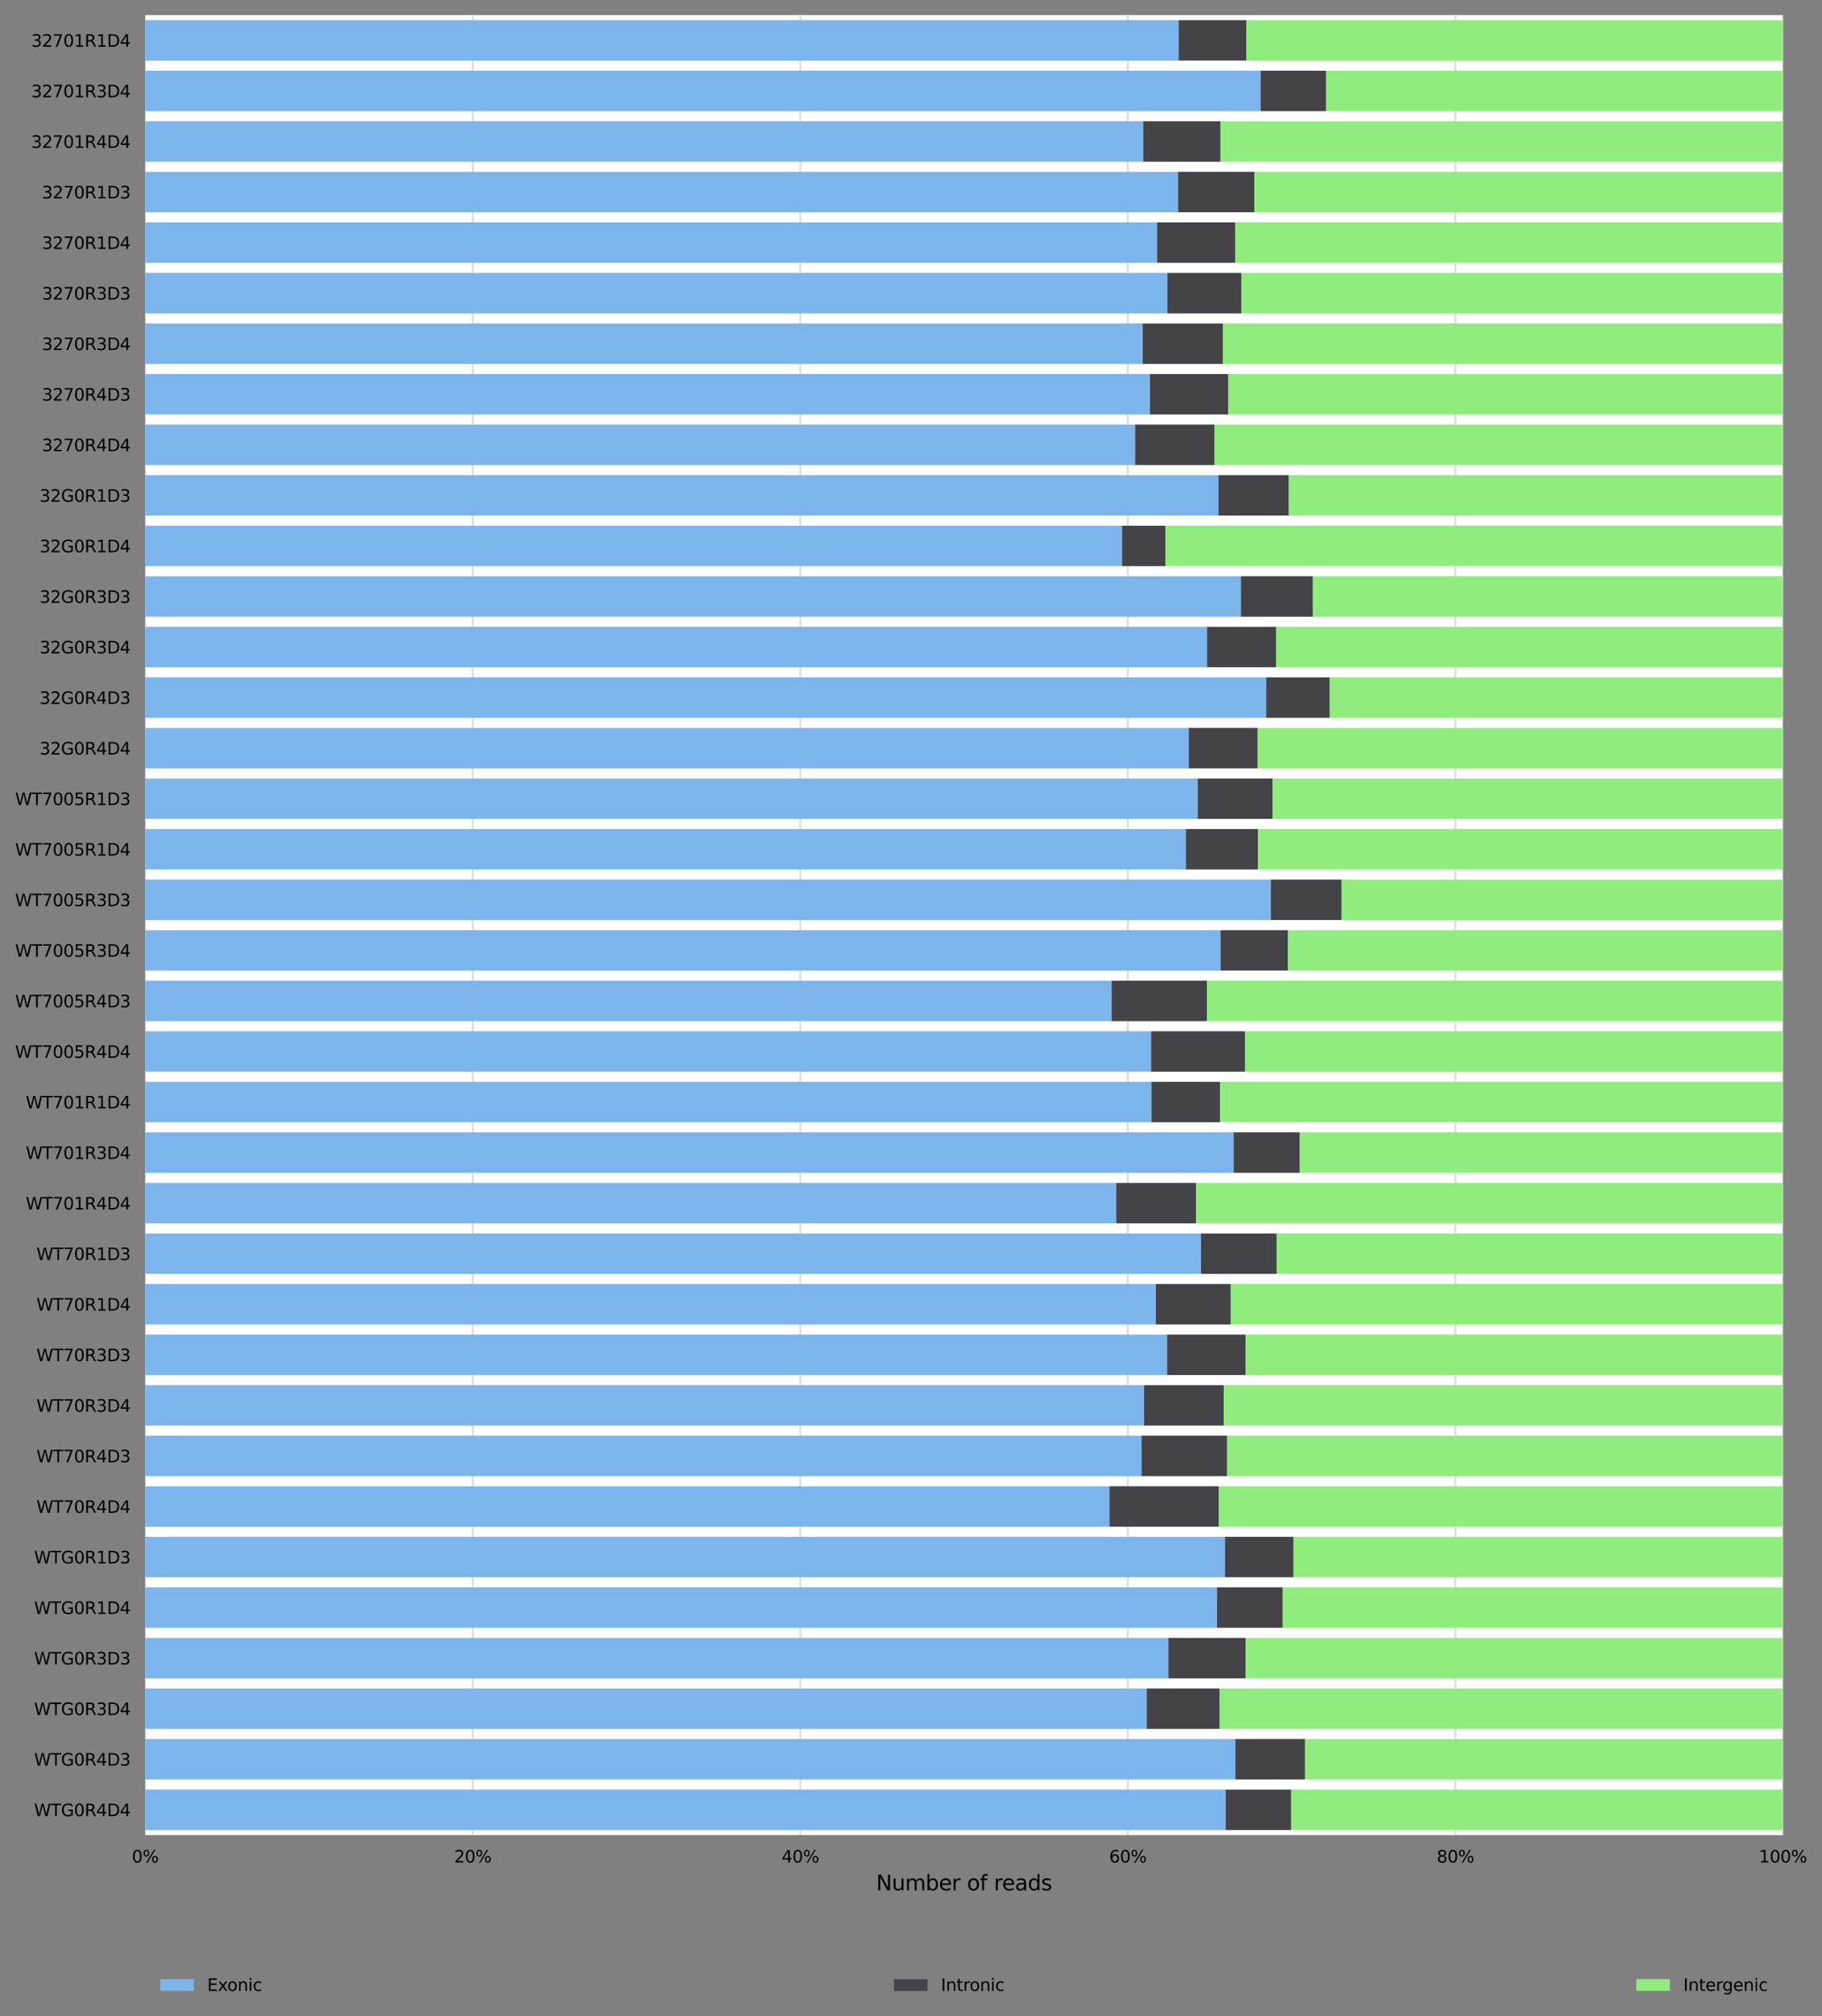 <?xml version="1.0" encoding="utf-8" standalone="no"?>
<!DOCTYPE svg PUBLIC "-//W3C//DTD SVG 1.1//EN"
  "http://www.w3.org/Graphics/SVG/1.1/DTD/svg11.dtd">
<svg xmlns:xlink="http://www.w3.org/1999/xlink" width="869.091pt" height="961.317pt" viewBox="0 0 869.091 961.317" xmlns="http://www.w3.org/2000/svg" version="1.1">
 <rect x="0" y="0" width="869.091" height="961.317" fill="#808080" stroke="none"/>
 <defs>
  <style type="text/css">*{stroke-linejoin: round; stroke-linecap: butt}</style>
 </defs>
 <g id="figure_1">
  <g id="axes_1">
   <g id="patch_1">
    <path d="M 69.255 874.957 
L 850.455 874.957 
L 850.455 7.2 
L 69.255 7.2 
z
" style="fill: #ffffff"/>
   </g>
   <g id="matplotlib.axis_1">
    <g id="xtick_1">
     <g id="line2d_1">
      <path d="M 69.255 874.957 
L 69.255 7.2 
" clip-path="url(#p4206fe89e6)" style="fill: none; stroke: #dedede; stroke-linecap: square"/>
     </g>
     <g id="text_1">
      <!-- 0% -->
      <g transform="translate(62.909 888.035)scale(0.08 -0.08)">
       <defs>
        <path id="DejaVuSans-30" d="M 2034 4250 
Q 1547 4250 1301 3770 
Q 1056 3291 1056 2328 
Q 1056 1369 1301 889 
Q 1547 409 2034 409 
Q 2525 409 2770 889 
Q 3016 1369 3016 2328 
Q 3016 3291 2770 3770 
Q 2525 4250 2034 4250 
z
M 2034 4750 
Q 2819 4750 3233 4129 
Q 3647 3509 3647 2328 
Q 3647 1150 3233 529 
Q 2819 -91 2034 -91 
Q 1250 -91 836 529 
Q 422 1150 422 2328 
Q 422 3509 836 4129 
Q 1250 4750 2034 4750 
z
" transform="scale(0.016)"/>
        <path id="DejaVuSans-25" d="M 4653 2053 
Q 4381 2053 4226 1822 
Q 4072 1591 4072 1178 
Q 4072 772 4226 539 
Q 4381 306 4653 306 
Q 4919 306 5073 539 
Q 5228 772 5228 1178 
Q 5228 1588 5073 1820 
Q 4919 2053 4653 2053 
z
M 4653 2450 
Q 5147 2450 5437 2106 
Q 5728 1763 5728 1178 
Q 5728 594 5436 251 
Q 5144 -91 4653 -91 
Q 4153 -91 3862 251 
Q 3572 594 3572 1178 
Q 3572 1766 3864 2108 
Q 4156 2450 4653 2450 
z
M 1428 4353 
Q 1159 4353 1004 4120 
Q 850 3888 850 3481 
Q 850 3069 1003 2837 
Q 1156 2606 1428 2606 
Q 1700 2606 1854 2837 
Q 2009 3069 2009 3481 
Q 2009 3884 1853 4118 
Q 1697 4353 1428 4353 
z
M 4250 4750 
L 4750 4750 
L 1831 -91 
L 1331 -91 
L 4250 4750 
z
M 1428 4750 
Q 1922 4750 2215 4408 
Q 2509 4066 2509 3481 
Q 2509 2891 2217 2550 
Q 1925 2209 1428 2209 
Q 931 2209 642 2551 
Q 353 2894 353 3481 
Q 353 4063 643 4406 
Q 934 4750 1428 4750 
z
" transform="scale(0.016)"/>
       </defs>
       <use xlink:href="#DejaVuSans-30"/>
       <use xlink:href="#DejaVuSans-25" x="63.623"/>
      </g>
     </g>
    </g>
    <g id="xtick_2">
     <g id="line2d_2">
      <path d="M 225.495 874.957 
L 225.495 7.2 
" clip-path="url(#p4206fe89e6)" style="fill: none; stroke: #dedede; stroke-linecap: square"/>
     </g>
     <g id="text_2">
      <!-- 20% -->
      <g transform="translate(216.604 888.035)scale(0.08 -0.08)">
       <defs>
        <path id="DejaVuSans-32" d="M 1228 531 
L 3431 531 
L 3431 0 
L 469 0 
L 469 531 
Q 828 903 1448 1529 
Q 2069 2156 2228 2338 
Q 2531 2678 2651 2914 
Q 2772 3150 2772 3378 
Q 2772 3750 2511 3984 
Q 2250 4219 1831 4219 
Q 1534 4219 1204 4116 
Q 875 4013 500 3803 
L 500 4441 
Q 881 4594 1212 4672 
Q 1544 4750 1819 4750 
Q 2544 4750 2975 4387 
Q 3406 4025 3406 3419 
Q 3406 3131 3298 2873 
Q 3191 2616 2906 2266 
Q 2828 2175 2409 1742 
Q 1991 1309 1228 531 
z
" transform="scale(0.016)"/>
       </defs>
       <use xlink:href="#DejaVuSans-32"/>
       <use xlink:href="#DejaVuSans-30" x="63.623"/>
       <use xlink:href="#DejaVuSans-25" x="127.246"/>
      </g>
     </g>
    </g>
    <g id="xtick_3">
     <g id="line2d_3">
      <path d="M 381.735 874.957 
L 381.735 7.2 
" clip-path="url(#p4206fe89e6)" style="fill: none; stroke: #dedede; stroke-linecap: square"/>
     </g>
     <g id="text_3">
      <!-- 40% -->
      <g transform="translate(372.844 888.035)scale(0.08 -0.08)">
       <defs>
        <path id="DejaVuSans-34" d="M 2419 4116 
L 825 1625 
L 2419 1625 
L 2419 4116 
z
M 2253 4666 
L 3047 4666 
L 3047 1625 
L 3713 1625 
L 3713 1100 
L 3047 1100 
L 3047 0 
L 2419 0 
L 2419 1100 
L 313 1100 
L 313 1709 
L 2253 4666 
z
" transform="scale(0.016)"/>
       </defs>
       <use xlink:href="#DejaVuSans-34"/>
       <use xlink:href="#DejaVuSans-30" x="63.623"/>
       <use xlink:href="#DejaVuSans-25" x="127.246"/>
      </g>
     </g>
    </g>
    <g id="xtick_4">
     <g id="line2d_4">
      <path d="M 537.975 874.957 
L 537.975 7.2 
" clip-path="url(#p4206fe89e6)" style="fill: none; stroke: #dedede; stroke-linecap: square"/>
     </g>
     <g id="text_4">
      <!-- 60% -->
      <g transform="translate(529.084 888.035)scale(0.08 -0.08)">
       <defs>
        <path id="DejaVuSans-36" d="M 2113 2584 
Q 1688 2584 1439 2293 
Q 1191 2003 1191 1497 
Q 1191 994 1439 701 
Q 1688 409 2113 409 
Q 2538 409 2786 701 
Q 3034 994 3034 1497 
Q 3034 2003 2786 2293 
Q 2538 2584 2113 2584 
z
M 3366 4563 
L 3366 3988 
Q 3128 4100 2886 4159 
Q 2644 4219 2406 4219 
Q 1781 4219 1451 3797 
Q 1122 3375 1075 2522 
Q 1259 2794 1537 2939 
Q 1816 3084 2150 3084 
Q 2853 3084 3261 2657 
Q 3669 2231 3669 1497 
Q 3669 778 3244 343 
Q 2819 -91 2113 -91 
Q 1303 -91 875 529 
Q 447 1150 447 2328 
Q 447 3434 972 4092 
Q 1497 4750 2381 4750 
Q 2619 4750 2861 4703 
Q 3103 4656 3366 4563 
z
" transform="scale(0.016)"/>
       </defs>
       <use xlink:href="#DejaVuSans-36"/>
       <use xlink:href="#DejaVuSans-30" x="63.623"/>
       <use xlink:href="#DejaVuSans-25" x="127.246"/>
      </g>
     </g>
    </g>
    <g id="xtick_5">
     <g id="line2d_5">
      <path d="M 694.215 874.957 
L 694.215 7.2 
" clip-path="url(#p4206fe89e6)" style="fill: none; stroke: #dedede; stroke-linecap: square"/>
     </g>
     <g id="text_5">
      <!-- 80% -->
      <g transform="translate(685.324 888.035)scale(0.08 -0.08)">
       <defs>
        <path id="DejaVuSans-38" d="M 2034 2216 
Q 1584 2216 1326 1975 
Q 1069 1734 1069 1313 
Q 1069 891 1326 650 
Q 1584 409 2034 409 
Q 2484 409 2743 651 
Q 3003 894 3003 1313 
Q 3003 1734 2745 1975 
Q 2488 2216 2034 2216 
z
M 1403 2484 
Q 997 2584 770 2862 
Q 544 3141 544 3541 
Q 544 4100 942 4425 
Q 1341 4750 2034 4750 
Q 2731 4750 3128 4425 
Q 3525 4100 3525 3541 
Q 3525 3141 3298 2862 
Q 3072 2584 2669 2484 
Q 3125 2378 3379 2068 
Q 3634 1759 3634 1313 
Q 3634 634 3220 271 
Q 2806 -91 2034 -91 
Q 1263 -91 848 271 
Q 434 634 434 1313 
Q 434 1759 690 2068 
Q 947 2378 1403 2484 
z
M 1172 3481 
Q 1172 3119 1398 2916 
Q 1625 2713 2034 2713 
Q 2441 2713 2670 2916 
Q 2900 3119 2900 3481 
Q 2900 3844 2670 4047 
Q 2441 4250 2034 4250 
Q 1625 4250 1398 4047 
Q 1172 3844 1172 3481 
z
" transform="scale(0.016)"/>
       </defs>
       <use xlink:href="#DejaVuSans-38"/>
       <use xlink:href="#DejaVuSans-30" x="63.623"/>
       <use xlink:href="#DejaVuSans-25" x="127.246"/>
      </g>
     </g>
    </g>
    <g id="xtick_6">
     <g id="line2d_6">
      <path d="M 850.455 874.957 
L 850.455 7.2 
" clip-path="url(#p4206fe89e6)" style="fill: none; stroke: #dedede; stroke-linecap: square"/>
     </g>
     <g id="text_6">
      <!-- 100% -->
      <g transform="translate(839.019 888.035)scale(0.08 -0.08)">
       <defs>
        <path id="DejaVuSans-31" d="M 794 531 
L 1825 531 
L 1825 4091 
L 703 3866 
L 703 4441 
L 1819 4666 
L 2450 4666 
L 2450 531 
L 3481 531 
L 3481 0 
L 794 0 
L 794 531 
z
" transform="scale(0.016)"/>
       </defs>
       <use xlink:href="#DejaVuSans-31"/>
       <use xlink:href="#DejaVuSans-30" x="63.623"/>
       <use xlink:href="#DejaVuSans-30" x="127.246"/>
       <use xlink:href="#DejaVuSans-25" x="190.869"/>
      </g>
     </g>
    </g>
    <g id="text_7">
     <!-- Number of reads -->
     <g transform="translate(417.909 901.297)scale(0.1 -0.1)">
      <defs>
       <path id="DejaVuSans-4e" d="M 628 4666 
L 1478 4666 
L 3547 763 
L 3547 4666 
L 4159 4666 
L 4159 0 
L 3309 0 
L 1241 3903 
L 1241 0 
L 628 0 
L 628 4666 
z
" transform="scale(0.016)"/>
       <path id="DejaVuSans-75" d="M 544 1381 
L 544 3500 
L 1119 3500 
L 1119 1403 
Q 1119 906 1312 657 
Q 1506 409 1894 409 
Q 2359 409 2629 706 
Q 2900 1003 2900 1516 
L 2900 3500 
L 3475 3500 
L 3475 0 
L 2900 0 
L 2900 538 
Q 2691 219 2414 64 
Q 2138 -91 1772 -91 
Q 1169 -91 856 284 
Q 544 659 544 1381 
z
M 1991 3584 
L 1991 3584 
z
" transform="scale(0.016)"/>
       <path id="DejaVuSans-6d" d="M 3328 2828 
Q 3544 3216 3844 3400 
Q 4144 3584 4550 3584 
Q 5097 3584 5394 3201 
Q 5691 2819 5691 2113 
L 5691 0 
L 5113 0 
L 5113 2094 
Q 5113 2597 4934 2840 
Q 4756 3084 4391 3084 
Q 3944 3084 3684 2787 
Q 3425 2491 3425 1978 
L 3425 0 
L 2847 0 
L 2847 2094 
Q 2847 2600 2669 2842 
Q 2491 3084 2119 3084 
Q 1678 3084 1418 2786 
Q 1159 2488 1159 1978 
L 1159 0 
L 581 0 
L 581 3500 
L 1159 3500 
L 1159 2956 
Q 1356 3278 1631 3431 
Q 1906 3584 2284 3584 
Q 2666 3584 2933 3390 
Q 3200 3197 3328 2828 
z
" transform="scale(0.016)"/>
       <path id="DejaVuSans-62" d="M 3116 1747 
Q 3116 2381 2855 2742 
Q 2594 3103 2138 3103 
Q 1681 3103 1420 2742 
Q 1159 2381 1159 1747 
Q 1159 1113 1420 752 
Q 1681 391 2138 391 
Q 2594 391 2855 752 
Q 3116 1113 3116 1747 
z
M 1159 2969 
Q 1341 3281 1617 3432 
Q 1894 3584 2278 3584 
Q 2916 3584 3314 3078 
Q 3713 2572 3713 1747 
Q 3713 922 3314 415 
Q 2916 -91 2278 -91 
Q 1894 -91 1617 61 
Q 1341 213 1159 525 
L 1159 0 
L 581 0 
L 581 4863 
L 1159 4863 
L 1159 2969 
z
" transform="scale(0.016)"/>
       <path id="DejaVuSans-65" d="M 3597 1894 
L 3597 1613 
L 953 1613 
Q 991 1019 1311 708 
Q 1631 397 2203 397 
Q 2534 397 2845 478 
Q 3156 559 3463 722 
L 3463 178 
Q 3153 47 2828 -22 
Q 2503 -91 2169 -91 
Q 1331 -91 842 396 
Q 353 884 353 1716 
Q 353 2575 817 3079 
Q 1281 3584 2069 3584 
Q 2775 3584 3186 3129 
Q 3597 2675 3597 1894 
z
M 3022 2063 
Q 3016 2534 2758 2815 
Q 2500 3097 2075 3097 
Q 1594 3097 1305 2825 
Q 1016 2553 972 2059 
L 3022 2063 
z
" transform="scale(0.016)"/>
       <path id="DejaVuSans-72" d="M 2631 2963 
Q 2534 3019 2420 3045 
Q 2306 3072 2169 3072 
Q 1681 3072 1420 2755 
Q 1159 2438 1159 1844 
L 1159 0 
L 581 0 
L 581 3500 
L 1159 3500 
L 1159 2956 
Q 1341 3275 1631 3429 
Q 1922 3584 2338 3584 
Q 2397 3584 2469 3576 
Q 2541 3569 2628 3553 
L 2631 2963 
z
" transform="scale(0.016)"/>
       <path id="DejaVuSans-20" transform="scale(0.016)"/>
       <path id="DejaVuSans-6f" d="M 1959 3097 
Q 1497 3097 1228 2736 
Q 959 2375 959 1747 
Q 959 1119 1226 758 
Q 1494 397 1959 397 
Q 2419 397 2687 759 
Q 2956 1122 2956 1747 
Q 2956 2369 2687 2733 
Q 2419 3097 1959 3097 
z
M 1959 3584 
Q 2709 3584 3137 3096 
Q 3566 2609 3566 1747 
Q 3566 888 3137 398 
Q 2709 -91 1959 -91 
Q 1206 -91 779 398 
Q 353 888 353 1747 
Q 353 2609 779 3096 
Q 1206 3584 1959 3584 
z
" transform="scale(0.016)"/>
       <path id="DejaVuSans-66" d="M 2375 4863 
L 2375 4384 
L 1825 4384 
Q 1516 4384 1395 4259 
Q 1275 4134 1275 3809 
L 1275 3500 
L 2222 3500 
L 2222 3053 
L 1275 3053 
L 1275 0 
L 697 0 
L 697 3053 
L 147 3053 
L 147 3500 
L 697 3500 
L 697 3744 
Q 697 4328 969 4595 
Q 1241 4863 1831 4863 
L 2375 4863 
z
" transform="scale(0.016)"/>
       <path id="DejaVuSans-61" d="M 2194 1759 
Q 1497 1759 1228 1600 
Q 959 1441 959 1056 
Q 959 750 1161 570 
Q 1363 391 1709 391 
Q 2188 391 2477 730 
Q 2766 1069 2766 1631 
L 2766 1759 
L 2194 1759 
z
M 3341 1997 
L 3341 0 
L 2766 0 
L 2766 531 
Q 2569 213 2275 61 
Q 1981 -91 1556 -91 
Q 1019 -91 701 211 
Q 384 513 384 1019 
Q 384 1609 779 1909 
Q 1175 2209 1959 2209 
L 2766 2209 
L 2766 2266 
Q 2766 2663 2505 2880 
Q 2244 3097 1772 3097 
Q 1472 3097 1187 3025 
Q 903 2953 641 2809 
L 641 3341 
Q 956 3463 1253 3523 
Q 1550 3584 1831 3584 
Q 2591 3584 2966 3190 
Q 3341 2797 3341 1997 
z
" transform="scale(0.016)"/>
       <path id="DejaVuSans-64" d="M 2906 2969 
L 2906 4863 
L 3481 4863 
L 3481 0 
L 2906 0 
L 2906 525 
Q 2725 213 2448 61 
Q 2172 -91 1784 -91 
Q 1150 -91 751 415 
Q 353 922 353 1747 
Q 353 2572 751 3078 
Q 1150 3584 1784 3584 
Q 2172 3584 2448 3432 
Q 2725 3281 2906 2969 
z
M 947 1747 
Q 947 1113 1208 752 
Q 1469 391 1925 391 
Q 2381 391 2643 752 
Q 2906 1113 2906 1747 
Q 2906 2381 2643 2742 
Q 2381 3103 1925 3103 
Q 1469 3103 1208 2742 
Q 947 2381 947 1747 
z
" transform="scale(0.016)"/>
       <path id="DejaVuSans-73" d="M 2834 3397 
L 2834 2853 
Q 2591 2978 2328 3040 
Q 2066 3103 1784 3103 
Q 1356 3103 1142 2972 
Q 928 2841 928 2578 
Q 928 2378 1081 2264 
Q 1234 2150 1697 2047 
L 1894 2003 
Q 2506 1872 2764 1633 
Q 3022 1394 3022 966 
Q 3022 478 2636 193 
Q 2250 -91 1575 -91 
Q 1294 -91 989 -36 
Q 684 19 347 128 
L 347 722 
Q 666 556 975 473 
Q 1284 391 1588 391 
Q 1994 391 2212 530 
Q 2431 669 2431 922 
Q 2431 1156 2273 1281 
Q 2116 1406 1581 1522 
L 1381 1569 
Q 847 1681 609 1914 
Q 372 2147 372 2553 
Q 372 3047 722 3315 
Q 1072 3584 1716 3584 
Q 2034 3584 2315 3537 
Q 2597 3491 2834 3397 
z
" transform="scale(0.016)"/>
      </defs>
      <use xlink:href="#DejaVuSans-4e"/>
      <use xlink:href="#DejaVuSans-75" x="74.805"/>
      <use xlink:href="#DejaVuSans-6d" x="138.184"/>
      <use xlink:href="#DejaVuSans-62" x="235.596"/>
      <use xlink:href="#DejaVuSans-65" x="299.072"/>
      <use xlink:href="#DejaVuSans-72" x="360.596"/>
      <use xlink:href="#DejaVuSans-20" x="401.709"/>
      <use xlink:href="#DejaVuSans-6f" x="433.496"/>
      <use xlink:href="#DejaVuSans-66" x="494.678"/>
      <use xlink:href="#DejaVuSans-20" x="529.883"/>
      <use xlink:href="#DejaVuSans-72" x="561.67"/>
      <use xlink:href="#DejaVuSans-65" x="600.533"/>
      <use xlink:href="#DejaVuSans-61" x="662.057"/>
      <use xlink:href="#DejaVuSans-64" x="723.336"/>
      <use xlink:href="#DejaVuSans-73" x="786.812"/>
     </g>
    </g>
   </g>
   <g id="matplotlib.axis_2">
    <g id="ytick_1">
     <g id="text_8">
      <!-- 32701R1D4 -->
      <g transform="translate(14.906 22.292)scale(0.08 -0.08)">
       <defs>
        <path id="DejaVuSans-33" d="M 2597 2516 
Q 3050 2419 3304 2112 
Q 3559 1806 3559 1356 
Q 3559 666 3084 287 
Q 2609 -91 1734 -91 
Q 1441 -91 1130 -33 
Q 819 25 488 141 
L 488 750 
Q 750 597 1062 519 
Q 1375 441 1716 441 
Q 2309 441 2620 675 
Q 2931 909 2931 1356 
Q 2931 1769 2642 2001 
Q 2353 2234 1838 2234 
L 1294 2234 
L 1294 2753 
L 1863 2753 
Q 2328 2753 2575 2939 
Q 2822 3125 2822 3475 
Q 2822 3834 2567 4026 
Q 2313 4219 1838 4219 
Q 1578 4219 1281 4162 
Q 984 4106 628 3988 
L 628 4550 
Q 988 4650 1302 4700 
Q 1616 4750 1894 4750 
Q 2613 4750 3031 4423 
Q 3450 4097 3450 3541 
Q 3450 3153 3228 2886 
Q 3006 2619 2597 2516 
z
" transform="scale(0.016)"/>
        <path id="DejaVuSans-37" d="M 525 4666 
L 3525 4666 
L 3525 4397 
L 1831 0 
L 1172 0 
L 2766 4134 
L 525 4134 
L 525 4666 
z
" transform="scale(0.016)"/>
        <path id="DejaVuSans-52" d="M 2841 2188 
Q 3044 2119 3236 1894 
Q 3428 1669 3622 1275 
L 4263 0 
L 3584 0 
L 2988 1197 
Q 2756 1666 2539 1819 
Q 2322 1972 1947 1972 
L 1259 1972 
L 1259 0 
L 628 0 
L 628 4666 
L 2053 4666 
Q 2853 4666 3247 4331 
Q 3641 3997 3641 3322 
Q 3641 2881 3436 2590 
Q 3231 2300 2841 2188 
z
M 1259 4147 
L 1259 2491 
L 2053 2491 
Q 2509 2491 2742 2702 
Q 2975 2913 2975 3322 
Q 2975 3731 2742 3939 
Q 2509 4147 2053 4147 
L 1259 4147 
z
" transform="scale(0.016)"/>
        <path id="DejaVuSans-44" d="M 1259 4147 
L 1259 519 
L 2022 519 
Q 2988 519 3436 956 
Q 3884 1394 3884 2338 
Q 3884 3275 3436 3711 
Q 2988 4147 2022 4147 
L 1259 4147 
z
M 628 4666 
L 1925 4666 
Q 3281 4666 3915 4102 
Q 4550 3538 4550 2338 
Q 4550 1131 3912 565 
Q 3275 0 1925 0 
L 628 0 
L 628 4666 
z
" transform="scale(0.016)"/>
       </defs>
       <use xlink:href="#DejaVuSans-33"/>
       <use xlink:href="#DejaVuSans-32" x="63.623"/>
       <use xlink:href="#DejaVuSans-37" x="127.246"/>
       <use xlink:href="#DejaVuSans-30" x="190.869"/>
       <use xlink:href="#DejaVuSans-31" x="254.492"/>
       <use xlink:href="#DejaVuSans-52" x="318.115"/>
       <use xlink:href="#DejaVuSans-31" x="387.598"/>
       <use xlink:href="#DejaVuSans-44" x="451.221"/>
       <use xlink:href="#DejaVuSans-34" x="528.223"/>
      </g>
     </g>
    </g>
    <g id="ytick_2">
     <g id="text_9">
      <!-- 32701R3D4 -->
      <g transform="translate(14.906 46.396)scale(0.08 -0.08)">
       <use xlink:href="#DejaVuSans-33"/>
       <use xlink:href="#DejaVuSans-32" x="63.623"/>
       <use xlink:href="#DejaVuSans-37" x="127.246"/>
       <use xlink:href="#DejaVuSans-30" x="190.869"/>
       <use xlink:href="#DejaVuSans-31" x="254.492"/>
       <use xlink:href="#DejaVuSans-52" x="318.115"/>
       <use xlink:href="#DejaVuSans-33" x="387.598"/>
       <use xlink:href="#DejaVuSans-44" x="451.221"/>
       <use xlink:href="#DejaVuSans-34" x="528.223"/>
      </g>
     </g>
    </g>
    <g id="ytick_3">
     <g id="text_10">
      <!-- 32701R4D4 -->
      <g transform="translate(14.906 70.5)scale(0.08 -0.08)">
       <use xlink:href="#DejaVuSans-33"/>
       <use xlink:href="#DejaVuSans-32" x="63.623"/>
       <use xlink:href="#DejaVuSans-37" x="127.246"/>
       <use xlink:href="#DejaVuSans-30" x="190.869"/>
       <use xlink:href="#DejaVuSans-31" x="254.492"/>
       <use xlink:href="#DejaVuSans-52" x="318.115"/>
       <use xlink:href="#DejaVuSans-34" x="387.598"/>
       <use xlink:href="#DejaVuSans-44" x="451.221"/>
       <use xlink:href="#DejaVuSans-34" x="528.223"/>
      </g>
     </g>
    </g>
    <g id="ytick_4">
     <g id="text_11">
      <!-- 3270R1D3 -->
      <g transform="translate(19.996 94.605)scale(0.08 -0.08)">
       <use xlink:href="#DejaVuSans-33"/>
       <use xlink:href="#DejaVuSans-32" x="63.623"/>
       <use xlink:href="#DejaVuSans-37" x="127.246"/>
       <use xlink:href="#DejaVuSans-30" x="190.869"/>
       <use xlink:href="#DejaVuSans-52" x="254.492"/>
       <use xlink:href="#DejaVuSans-31" x="323.975"/>
       <use xlink:href="#DejaVuSans-44" x="387.598"/>
       <use xlink:href="#DejaVuSans-33" x="464.6"/>
      </g>
     </g>
    </g>
    <g id="ytick_5">
     <g id="text_12">
      <!-- 3270R1D4 -->
      <g transform="translate(19.996 118.709)scale(0.08 -0.08)">
       <use xlink:href="#DejaVuSans-33"/>
       <use xlink:href="#DejaVuSans-32" x="63.623"/>
       <use xlink:href="#DejaVuSans-37" x="127.246"/>
       <use xlink:href="#DejaVuSans-30" x="190.869"/>
       <use xlink:href="#DejaVuSans-52" x="254.492"/>
       <use xlink:href="#DejaVuSans-31" x="323.975"/>
       <use xlink:href="#DejaVuSans-44" x="387.598"/>
       <use xlink:href="#DejaVuSans-34" x="464.6"/>
      </g>
     </g>
    </g>
    <g id="ytick_6">
     <g id="text_13">
      <!-- 3270R3D3 -->
      <g transform="translate(19.996 142.813)scale(0.08 -0.08)">
       <use xlink:href="#DejaVuSans-33"/>
       <use xlink:href="#DejaVuSans-32" x="63.623"/>
       <use xlink:href="#DejaVuSans-37" x="127.246"/>
       <use xlink:href="#DejaVuSans-30" x="190.869"/>
       <use xlink:href="#DejaVuSans-52" x="254.492"/>
       <use xlink:href="#DejaVuSans-33" x="323.975"/>
       <use xlink:href="#DejaVuSans-44" x="387.598"/>
       <use xlink:href="#DejaVuSans-33" x="464.6"/>
      </g>
     </g>
    </g>
    <g id="ytick_7">
     <g id="text_14">
      <!-- 3270R3D4 -->
      <g transform="translate(19.996 166.918)scale(0.08 -0.08)">
       <use xlink:href="#DejaVuSans-33"/>
       <use xlink:href="#DejaVuSans-32" x="63.623"/>
       <use xlink:href="#DejaVuSans-37" x="127.246"/>
       <use xlink:href="#DejaVuSans-30" x="190.869"/>
       <use xlink:href="#DejaVuSans-52" x="254.492"/>
       <use xlink:href="#DejaVuSans-33" x="323.975"/>
       <use xlink:href="#DejaVuSans-44" x="387.598"/>
       <use xlink:href="#DejaVuSans-34" x="464.6"/>
      </g>
     </g>
    </g>
    <g id="ytick_8">
     <g id="text_15">
      <!-- 3270R4D3 -->
      <g transform="translate(19.996 191.022)scale(0.08 -0.08)">
       <use xlink:href="#DejaVuSans-33"/>
       <use xlink:href="#DejaVuSans-32" x="63.623"/>
       <use xlink:href="#DejaVuSans-37" x="127.246"/>
       <use xlink:href="#DejaVuSans-30" x="190.869"/>
       <use xlink:href="#DejaVuSans-52" x="254.492"/>
       <use xlink:href="#DejaVuSans-34" x="323.975"/>
       <use xlink:href="#DejaVuSans-44" x="387.598"/>
       <use xlink:href="#DejaVuSans-33" x="464.6"/>
      </g>
     </g>
    </g>
    <g id="ytick_9">
     <g id="text_16">
      <!-- 3270R4D4 -->
      <g transform="translate(19.996 215.126)scale(0.08 -0.08)">
       <use xlink:href="#DejaVuSans-33"/>
       <use xlink:href="#DejaVuSans-32" x="63.623"/>
       <use xlink:href="#DejaVuSans-37" x="127.246"/>
       <use xlink:href="#DejaVuSans-30" x="190.869"/>
       <use xlink:href="#DejaVuSans-52" x="254.492"/>
       <use xlink:href="#DejaVuSans-34" x="323.975"/>
       <use xlink:href="#DejaVuSans-44" x="387.598"/>
       <use xlink:href="#DejaVuSans-34" x="464.6"/>
      </g>
     </g>
    </g>
    <g id="ytick_10">
     <g id="text_17">
      <!-- 32G0R1D3 -->
      <g transform="translate(18.887 239.231)scale(0.08 -0.08)">
       <defs>
        <path id="DejaVuSans-47" d="M 3809 666 
L 3809 1919 
L 2778 1919 
L 2778 2438 
L 4434 2438 
L 4434 434 
Q 4069 175 3628 42 
Q 3188 -91 2688 -91 
Q 1594 -91 976 548 
Q 359 1188 359 2328 
Q 359 3472 976 4111 
Q 1594 4750 2688 4750 
Q 3144 4750 3555 4637 
Q 3966 4525 4313 4306 
L 4313 3634 
Q 3963 3931 3569 4081 
Q 3175 4231 2741 4231 
Q 1884 4231 1454 3753 
Q 1025 3275 1025 2328 
Q 1025 1384 1454 906 
Q 1884 428 2741 428 
Q 3075 428 3337 486 
Q 3600 544 3809 666 
z
" transform="scale(0.016)"/>
       </defs>
       <use xlink:href="#DejaVuSans-33"/>
       <use xlink:href="#DejaVuSans-32" x="63.623"/>
       <use xlink:href="#DejaVuSans-47" x="127.246"/>
       <use xlink:href="#DejaVuSans-30" x="204.736"/>
       <use xlink:href="#DejaVuSans-52" x="268.359"/>
       <use xlink:href="#DejaVuSans-31" x="337.842"/>
       <use xlink:href="#DejaVuSans-44" x="401.465"/>
       <use xlink:href="#DejaVuSans-33" x="478.467"/>
      </g>
     </g>
    </g>
    <g id="ytick_11">
     <g id="text_18">
      <!-- 32G0R1D4 -->
      <g transform="translate(18.887 263.335)scale(0.08 -0.08)">
       <use xlink:href="#DejaVuSans-33"/>
       <use xlink:href="#DejaVuSans-32" x="63.623"/>
       <use xlink:href="#DejaVuSans-47" x="127.246"/>
       <use xlink:href="#DejaVuSans-30" x="204.736"/>
       <use xlink:href="#DejaVuSans-52" x="268.359"/>
       <use xlink:href="#DejaVuSans-31" x="337.842"/>
       <use xlink:href="#DejaVuSans-44" x="401.465"/>
       <use xlink:href="#DejaVuSans-34" x="478.467"/>
      </g>
     </g>
    </g>
    <g id="ytick_12">
     <g id="text_19">
      <!-- 32G0R3D3 -->
      <g transform="translate(18.887 287.439)scale(0.08 -0.08)">
       <use xlink:href="#DejaVuSans-33"/>
       <use xlink:href="#DejaVuSans-32" x="63.623"/>
       <use xlink:href="#DejaVuSans-47" x="127.246"/>
       <use xlink:href="#DejaVuSans-30" x="204.736"/>
       <use xlink:href="#DejaVuSans-52" x="268.359"/>
       <use xlink:href="#DejaVuSans-33" x="337.842"/>
       <use xlink:href="#DejaVuSans-44" x="401.465"/>
       <use xlink:href="#DejaVuSans-33" x="478.467"/>
      </g>
     </g>
    </g>
    <g id="ytick_13">
     <g id="text_20">
      <!-- 32G0R3D4 -->
      <g transform="translate(18.887 311.544)scale(0.08 -0.08)">
       <use xlink:href="#DejaVuSans-33"/>
       <use xlink:href="#DejaVuSans-32" x="63.623"/>
       <use xlink:href="#DejaVuSans-47" x="127.246"/>
       <use xlink:href="#DejaVuSans-30" x="204.736"/>
       <use xlink:href="#DejaVuSans-52" x="268.359"/>
       <use xlink:href="#DejaVuSans-33" x="337.842"/>
       <use xlink:href="#DejaVuSans-44" x="401.465"/>
       <use xlink:href="#DejaVuSans-34" x="478.467"/>
      </g>
     </g>
    </g>
    <g id="ytick_14">
     <g id="text_21">
      <!-- 32G0R4D3 -->
      <g transform="translate(18.887 335.648)scale(0.08 -0.08)">
       <use xlink:href="#DejaVuSans-33"/>
       <use xlink:href="#DejaVuSans-32" x="63.623"/>
       <use xlink:href="#DejaVuSans-47" x="127.246"/>
       <use xlink:href="#DejaVuSans-30" x="204.736"/>
       <use xlink:href="#DejaVuSans-52" x="268.359"/>
       <use xlink:href="#DejaVuSans-34" x="337.842"/>
       <use xlink:href="#DejaVuSans-44" x="401.465"/>
       <use xlink:href="#DejaVuSans-33" x="478.467"/>
      </g>
     </g>
    </g>
    <g id="ytick_15">
     <g id="text_22">
      <!-- 32G0R4D4 -->
      <g transform="translate(18.887 359.752)scale(0.08 -0.08)">
       <use xlink:href="#DejaVuSans-33"/>
       <use xlink:href="#DejaVuSans-32" x="63.623"/>
       <use xlink:href="#DejaVuSans-47" x="127.246"/>
       <use xlink:href="#DejaVuSans-30" x="204.736"/>
       <use xlink:href="#DejaVuSans-52" x="268.359"/>
       <use xlink:href="#DejaVuSans-34" x="337.842"/>
       <use xlink:href="#DejaVuSans-44" x="401.465"/>
       <use xlink:href="#DejaVuSans-34" x="478.467"/>
      </g>
     </g>
    </g>
    <g id="ytick_16">
     <g id="text_23">
      <!-- WT7005R1D3 -->
      <g transform="translate(7.2 383.857)scale(0.08 -0.08)">
       <defs>
        <path id="DejaVuSans-57" d="M 213 4666 
L 850 4666 
L 1831 722 
L 2809 4666 
L 3519 4666 
L 4500 722 
L 5478 4666 
L 6119 4666 
L 4947 0 
L 4153 0 
L 3169 4050 
L 2175 0 
L 1381 0 
L 213 4666 
z
" transform="scale(0.016)"/>
        <path id="DejaVuSans-54" d="M -19 4666 
L 3928 4666 
L 3928 4134 
L 2272 4134 
L 2272 0 
L 1638 0 
L 1638 4134 
L -19 4134 
L -19 4666 
z
" transform="scale(0.016)"/>
        <path id="DejaVuSans-35" d="M 691 4666 
L 3169 4666 
L 3169 4134 
L 1269 4134 
L 1269 2991 
Q 1406 3038 1543 3061 
Q 1681 3084 1819 3084 
Q 2600 3084 3056 2656 
Q 3513 2228 3513 1497 
Q 3513 744 3044 326 
Q 2575 -91 1722 -91 
Q 1428 -91 1123 -41 
Q 819 9 494 109 
L 494 744 
Q 775 591 1075 516 
Q 1375 441 1709 441 
Q 2250 441 2565 725 
Q 2881 1009 2881 1497 
Q 2881 1984 2565 2268 
Q 2250 2553 1709 2553 
Q 1456 2553 1204 2497 
Q 953 2441 691 2322 
L 691 4666 
z
" transform="scale(0.016)"/>
       </defs>
       <use xlink:href="#DejaVuSans-57"/>
       <use xlink:href="#DejaVuSans-54" x="98.877"/>
       <use xlink:href="#DejaVuSans-37" x="159.961"/>
       <use xlink:href="#DejaVuSans-30" x="223.584"/>
       <use xlink:href="#DejaVuSans-30" x="287.207"/>
       <use xlink:href="#DejaVuSans-35" x="350.83"/>
       <use xlink:href="#DejaVuSans-52" x="414.453"/>
       <use xlink:href="#DejaVuSans-31" x="483.936"/>
       <use xlink:href="#DejaVuSans-44" x="547.559"/>
       <use xlink:href="#DejaVuSans-33" x="624.561"/>
      </g>
     </g>
    </g>
    <g id="ytick_17">
     <g id="text_24">
      <!-- WT7005R1D4 -->
      <g transform="translate(7.2 407.961)scale(0.08 -0.08)">
       <use xlink:href="#DejaVuSans-57"/>
       <use xlink:href="#DejaVuSans-54" x="98.877"/>
       <use xlink:href="#DejaVuSans-37" x="159.961"/>
       <use xlink:href="#DejaVuSans-30" x="223.584"/>
       <use xlink:href="#DejaVuSans-30" x="287.207"/>
       <use xlink:href="#DejaVuSans-35" x="350.83"/>
       <use xlink:href="#DejaVuSans-52" x="414.453"/>
       <use xlink:href="#DejaVuSans-31" x="483.936"/>
       <use xlink:href="#DejaVuSans-44" x="547.559"/>
       <use xlink:href="#DejaVuSans-34" x="624.561"/>
      </g>
     </g>
    </g>
    <g id="ytick_18">
     <g id="text_25">
      <!-- WT7005R3D3 -->
      <g transform="translate(7.2 432.065)scale(0.08 -0.08)">
       <use xlink:href="#DejaVuSans-57"/>
       <use xlink:href="#DejaVuSans-54" x="98.877"/>
       <use xlink:href="#DejaVuSans-37" x="159.961"/>
       <use xlink:href="#DejaVuSans-30" x="223.584"/>
       <use xlink:href="#DejaVuSans-30" x="287.207"/>
       <use xlink:href="#DejaVuSans-35" x="350.83"/>
       <use xlink:href="#DejaVuSans-52" x="414.453"/>
       <use xlink:href="#DejaVuSans-33" x="483.936"/>
       <use xlink:href="#DejaVuSans-44" x="547.559"/>
       <use xlink:href="#DejaVuSans-33" x="624.561"/>
      </g>
     </g>
    </g>
    <g id="ytick_19">
     <g id="text_26">
      <!-- WT7005R3D4 -->
      <g transform="translate(7.2 456.17)scale(0.08 -0.08)">
       <use xlink:href="#DejaVuSans-57"/>
       <use xlink:href="#DejaVuSans-54" x="98.877"/>
       <use xlink:href="#DejaVuSans-37" x="159.961"/>
       <use xlink:href="#DejaVuSans-30" x="223.584"/>
       <use xlink:href="#DejaVuSans-30" x="287.207"/>
       <use xlink:href="#DejaVuSans-35" x="350.83"/>
       <use xlink:href="#DejaVuSans-52" x="414.453"/>
       <use xlink:href="#DejaVuSans-33" x="483.936"/>
       <use xlink:href="#DejaVuSans-44" x="547.559"/>
       <use xlink:href="#DejaVuSans-34" x="624.561"/>
      </g>
     </g>
    </g>
    <g id="ytick_20">
     <g id="text_27">
      <!-- WT7005R4D3 -->
      <g transform="translate(7.2 480.274)scale(0.08 -0.08)">
       <use xlink:href="#DejaVuSans-57"/>
       <use xlink:href="#DejaVuSans-54" x="98.877"/>
       <use xlink:href="#DejaVuSans-37" x="159.961"/>
       <use xlink:href="#DejaVuSans-30" x="223.584"/>
       <use xlink:href="#DejaVuSans-30" x="287.207"/>
       <use xlink:href="#DejaVuSans-35" x="350.83"/>
       <use xlink:href="#DejaVuSans-52" x="414.453"/>
       <use xlink:href="#DejaVuSans-34" x="483.936"/>
       <use xlink:href="#DejaVuSans-44" x="547.559"/>
       <use xlink:href="#DejaVuSans-33" x="624.561"/>
      </g>
     </g>
    </g>
    <g id="ytick_21">
     <g id="text_28">
      <!-- WT7005R4D4 -->
      <g transform="translate(7.2 504.379)scale(0.08 -0.08)">
       <use xlink:href="#DejaVuSans-57"/>
       <use xlink:href="#DejaVuSans-54" x="98.877"/>
       <use xlink:href="#DejaVuSans-37" x="159.961"/>
       <use xlink:href="#DejaVuSans-30" x="223.584"/>
       <use xlink:href="#DejaVuSans-30" x="287.207"/>
       <use xlink:href="#DejaVuSans-35" x="350.83"/>
       <use xlink:href="#DejaVuSans-52" x="414.453"/>
       <use xlink:href="#DejaVuSans-34" x="483.936"/>
       <use xlink:href="#DejaVuSans-44" x="547.559"/>
       <use xlink:href="#DejaVuSans-34" x="624.561"/>
      </g>
     </g>
    </g>
    <g id="ytick_22">
     <g id="text_29">
      <!-- WT701R1D4 -->
      <g transform="translate(12.29 528.483)scale(0.08 -0.08)">
       <use xlink:href="#DejaVuSans-57"/>
       <use xlink:href="#DejaVuSans-54" x="98.877"/>
       <use xlink:href="#DejaVuSans-37" x="159.961"/>
       <use xlink:href="#DejaVuSans-30" x="223.584"/>
       <use xlink:href="#DejaVuSans-31" x="287.207"/>
       <use xlink:href="#DejaVuSans-52" x="350.83"/>
       <use xlink:href="#DejaVuSans-31" x="420.312"/>
       <use xlink:href="#DejaVuSans-44" x="483.936"/>
       <use xlink:href="#DejaVuSans-34" x="560.938"/>
      </g>
     </g>
    </g>
    <g id="ytick_23">
     <g id="text_30">
      <!-- WT701R3D4 -->
      <g transform="translate(12.29 552.587)scale(0.08 -0.08)">
       <use xlink:href="#DejaVuSans-57"/>
       <use xlink:href="#DejaVuSans-54" x="98.877"/>
       <use xlink:href="#DejaVuSans-37" x="159.961"/>
       <use xlink:href="#DejaVuSans-30" x="223.584"/>
       <use xlink:href="#DejaVuSans-31" x="287.207"/>
       <use xlink:href="#DejaVuSans-52" x="350.83"/>
       <use xlink:href="#DejaVuSans-33" x="420.312"/>
       <use xlink:href="#DejaVuSans-44" x="483.936"/>
       <use xlink:href="#DejaVuSans-34" x="560.938"/>
      </g>
     </g>
    </g>
    <g id="ytick_24">
     <g id="text_31">
      <!-- WT701R4D4 -->
      <g transform="translate(12.29 576.692)scale(0.08 -0.08)">
       <use xlink:href="#DejaVuSans-57"/>
       <use xlink:href="#DejaVuSans-54" x="98.877"/>
       <use xlink:href="#DejaVuSans-37" x="159.961"/>
       <use xlink:href="#DejaVuSans-30" x="223.584"/>
       <use xlink:href="#DejaVuSans-31" x="287.207"/>
       <use xlink:href="#DejaVuSans-52" x="350.83"/>
       <use xlink:href="#DejaVuSans-34" x="420.312"/>
       <use xlink:href="#DejaVuSans-44" x="483.936"/>
       <use xlink:href="#DejaVuSans-34" x="560.938"/>
      </g>
     </g>
    </g>
    <g id="ytick_25">
     <g id="text_32">
      <!-- WT70R1D3 -->
      <g transform="translate(17.38 600.796)scale(0.08 -0.08)">
       <use xlink:href="#DejaVuSans-57"/>
       <use xlink:href="#DejaVuSans-54" x="98.877"/>
       <use xlink:href="#DejaVuSans-37" x="159.961"/>
       <use xlink:href="#DejaVuSans-30" x="223.584"/>
       <use xlink:href="#DejaVuSans-52" x="287.207"/>
       <use xlink:href="#DejaVuSans-31" x="356.689"/>
       <use xlink:href="#DejaVuSans-44" x="420.312"/>
       <use xlink:href="#DejaVuSans-33" x="497.314"/>
      </g>
     </g>
    </g>
    <g id="ytick_26">
     <g id="text_33">
      <!-- WT70R1D4 -->
      <g transform="translate(17.38 624.9)scale(0.08 -0.08)">
       <use xlink:href="#DejaVuSans-57"/>
       <use xlink:href="#DejaVuSans-54" x="98.877"/>
       <use xlink:href="#DejaVuSans-37" x="159.961"/>
       <use xlink:href="#DejaVuSans-30" x="223.584"/>
       <use xlink:href="#DejaVuSans-52" x="287.207"/>
       <use xlink:href="#DejaVuSans-31" x="356.689"/>
       <use xlink:href="#DejaVuSans-44" x="420.312"/>
       <use xlink:href="#DejaVuSans-34" x="497.314"/>
      </g>
     </g>
    </g>
    <g id="ytick_27">
     <g id="text_34">
      <!-- WT70R3D3 -->
      <g transform="translate(17.38 649.005)scale(0.08 -0.08)">
       <use xlink:href="#DejaVuSans-57"/>
       <use xlink:href="#DejaVuSans-54" x="98.877"/>
       <use xlink:href="#DejaVuSans-37" x="159.961"/>
       <use xlink:href="#DejaVuSans-30" x="223.584"/>
       <use xlink:href="#DejaVuSans-52" x="287.207"/>
       <use xlink:href="#DejaVuSans-33" x="356.689"/>
       <use xlink:href="#DejaVuSans-44" x="420.312"/>
       <use xlink:href="#DejaVuSans-33" x="497.314"/>
      </g>
     </g>
    </g>
    <g id="ytick_28">
     <g id="text_35">
      <!-- WT70R3D4 -->
      <g transform="translate(17.38 673.109)scale(0.08 -0.08)">
       <use xlink:href="#DejaVuSans-57"/>
       <use xlink:href="#DejaVuSans-54" x="98.877"/>
       <use xlink:href="#DejaVuSans-37" x="159.961"/>
       <use xlink:href="#DejaVuSans-30" x="223.584"/>
       <use xlink:href="#DejaVuSans-52" x="287.207"/>
       <use xlink:href="#DejaVuSans-33" x="356.689"/>
       <use xlink:href="#DejaVuSans-44" x="420.312"/>
       <use xlink:href="#DejaVuSans-34" x="497.314"/>
      </g>
     </g>
    </g>
    <g id="ytick_29">
     <g id="text_36">
      <!-- WT70R4D3 -->
      <g transform="translate(17.38 697.213)scale(0.08 -0.08)">
       <use xlink:href="#DejaVuSans-57"/>
       <use xlink:href="#DejaVuSans-54" x="98.877"/>
       <use xlink:href="#DejaVuSans-37" x="159.961"/>
       <use xlink:href="#DejaVuSans-30" x="223.584"/>
       <use xlink:href="#DejaVuSans-52" x="287.207"/>
       <use xlink:href="#DejaVuSans-34" x="356.689"/>
       <use xlink:href="#DejaVuSans-44" x="420.312"/>
       <use xlink:href="#DejaVuSans-33" x="497.314"/>
      </g>
     </g>
    </g>
    <g id="ytick_30">
     <g id="text_37">
      <!-- WT70R4D4 -->
      <g transform="translate(17.38 721.318)scale(0.08 -0.08)">
       <use xlink:href="#DejaVuSans-57"/>
       <use xlink:href="#DejaVuSans-54" x="98.877"/>
       <use xlink:href="#DejaVuSans-37" x="159.961"/>
       <use xlink:href="#DejaVuSans-30" x="223.584"/>
       <use xlink:href="#DejaVuSans-52" x="287.207"/>
       <use xlink:href="#DejaVuSans-34" x="356.689"/>
       <use xlink:href="#DejaVuSans-44" x="420.312"/>
       <use xlink:href="#DejaVuSans-34" x="497.314"/>
      </g>
     </g>
    </g>
    <g id="ytick_31">
     <g id="text_38">
      <!-- WTG0R1D3 -->
      <g transform="translate(16.271 745.422)scale(0.08 -0.08)">
       <use xlink:href="#DejaVuSans-57"/>
       <use xlink:href="#DejaVuSans-54" x="98.877"/>
       <use xlink:href="#DejaVuSans-47" x="159.961"/>
       <use xlink:href="#DejaVuSans-30" x="237.451"/>
       <use xlink:href="#DejaVuSans-52" x="301.074"/>
       <use xlink:href="#DejaVuSans-31" x="370.557"/>
       <use xlink:href="#DejaVuSans-44" x="434.18"/>
       <use xlink:href="#DejaVuSans-33" x="511.182"/>
      </g>
     </g>
    </g>
    <g id="ytick_32">
     <g id="text_39">
      <!-- WTG0R1D4 -->
      <g transform="translate(16.271 769.526)scale(0.08 -0.08)">
       <use xlink:href="#DejaVuSans-57"/>
       <use xlink:href="#DejaVuSans-54" x="98.877"/>
       <use xlink:href="#DejaVuSans-47" x="159.961"/>
       <use xlink:href="#DejaVuSans-30" x="237.451"/>
       <use xlink:href="#DejaVuSans-52" x="301.074"/>
       <use xlink:href="#DejaVuSans-31" x="370.557"/>
       <use xlink:href="#DejaVuSans-44" x="434.18"/>
       <use xlink:href="#DejaVuSans-34" x="511.182"/>
      </g>
     </g>
    </g>
    <g id="ytick_33">
     <g id="text_40">
      <!-- WTG0R3D3 -->
      <g transform="translate(16.271 793.631)scale(0.08 -0.08)">
       <use xlink:href="#DejaVuSans-57"/>
       <use xlink:href="#DejaVuSans-54" x="98.877"/>
       <use xlink:href="#DejaVuSans-47" x="159.961"/>
       <use xlink:href="#DejaVuSans-30" x="237.451"/>
       <use xlink:href="#DejaVuSans-52" x="301.074"/>
       <use xlink:href="#DejaVuSans-33" x="370.557"/>
       <use xlink:href="#DejaVuSans-44" x="434.18"/>
       <use xlink:href="#DejaVuSans-33" x="511.182"/>
      </g>
     </g>
    </g>
    <g id="ytick_34">
     <g id="text_41">
      <!-- WTG0R3D4 -->
      <g transform="translate(16.271 817.735)scale(0.08 -0.08)">
       <use xlink:href="#DejaVuSans-57"/>
       <use xlink:href="#DejaVuSans-54" x="98.877"/>
       <use xlink:href="#DejaVuSans-47" x="159.961"/>
       <use xlink:href="#DejaVuSans-30" x="237.451"/>
       <use xlink:href="#DejaVuSans-52" x="301.074"/>
       <use xlink:href="#DejaVuSans-33" x="370.557"/>
       <use xlink:href="#DejaVuSans-44" x="434.18"/>
       <use xlink:href="#DejaVuSans-34" x="511.182"/>
      </g>
     </g>
    </g>
    <g id="ytick_35">
     <g id="text_42">
      <!-- WTG0R4D3 -->
      <g transform="translate(16.271 841.839)scale(0.08 -0.08)">
       <use xlink:href="#DejaVuSans-57"/>
       <use xlink:href="#DejaVuSans-54" x="98.877"/>
       <use xlink:href="#DejaVuSans-47" x="159.961"/>
       <use xlink:href="#DejaVuSans-30" x="237.451"/>
       <use xlink:href="#DejaVuSans-52" x="301.074"/>
       <use xlink:href="#DejaVuSans-34" x="370.557"/>
       <use xlink:href="#DejaVuSans-44" x="434.18"/>
       <use xlink:href="#DejaVuSans-33" x="511.182"/>
      </g>
     </g>
    </g>
    <g id="ytick_36">
     <g id="text_43">
      <!-- WTG0R4D4 -->
      <g transform="translate(16.271 865.944)scale(0.08 -0.08)">
       <use xlink:href="#DejaVuSans-57"/>
       <use xlink:href="#DejaVuSans-54" x="98.877"/>
       <use xlink:href="#DejaVuSans-47" x="159.961"/>
       <use xlink:href="#DejaVuSans-30" x="237.451"/>
       <use xlink:href="#DejaVuSans-52" x="301.074"/>
       <use xlink:href="#DejaVuSans-34" x="370.557"/>
       <use xlink:href="#DejaVuSans-44" x="434.18"/>
       <use xlink:href="#DejaVuSans-34" x="511.182"/>
      </g>
     </g>
    </g>
   </g>
   <g id="patch_2">
    <path d="M 69.255 9.61 
L 562.214 9.61 
L 562.214 28.894 
L 69.255 28.894 
z
" clip-path="url(#p4206fe89e6)" style="fill: #7cb5ec"/>
   </g>
   <g id="patch_3">
    <path d="M 69.255 33.715 
L 601.288 33.715 
L 601.288 52.998 
L 69.255 52.998 
z
" clip-path="url(#p4206fe89e6)" style="fill: #7cb5ec"/>
   </g>
   <g id="patch_4">
    <path d="M 69.255 57.819 
L 545.312 57.819 
L 545.312 77.103 
L 69.255 77.103 
z
" clip-path="url(#p4206fe89e6)" style="fill: #7cb5ec"/>
   </g>
   <g id="patch_5">
    <path d="M 69.255 81.923 
L 561.924 81.923 
L 561.924 101.207 
L 69.255 101.207 
z
" clip-path="url(#p4206fe89e6)" style="fill: #7cb5ec"/>
   </g>
   <g id="patch_6">
    <path d="M 69.255 106.028 
L 551.905 106.028 
L 551.905 125.311 
L 69.255 125.311 
z
" clip-path="url(#p4206fe89e6)" style="fill: #7cb5ec"/>
   </g>
   <g id="patch_7">
    <path d="M 69.255 130.132 
L 556.842 130.132 
L 556.842 149.416 
L 69.255 149.416 
z
" clip-path="url(#p4206fe89e6)" style="fill: #7cb5ec"/>
   </g>
   <g id="patch_8">
    <path d="M 69.255 154.237 
L 545.047 154.237 
L 545.047 173.52 
L 69.255 173.52 
z
" clip-path="url(#p4206fe89e6)" style="fill: #7cb5ec"/>
   </g>
   <g id="patch_9">
    <path d="M 69.255 178.341 
L 548.49 178.341 
L 548.49 197.624 
L 69.255 197.624 
z
" clip-path="url(#p4206fe89e6)" style="fill: #7cb5ec"/>
   </g>
   <g id="patch_10">
    <path d="M 69.255 202.445 
L 541.439 202.445 
L 541.439 221.729 
L 69.255 221.729 
z
" clip-path="url(#p4206fe89e6)" style="fill: #7cb5ec"/>
   </g>
   <g id="patch_11">
    <path d="M 69.255 226.55 
L 581.182 226.55 
L 581.182 245.833 
L 69.255 245.833 
z
" clip-path="url(#p4206fe89e6)" style="fill: #7cb5ec"/>
   </g>
   <g id="patch_12">
    <path d="M 69.255 250.654 
L 535.207 250.654 
L 535.207 269.937 
L 69.255 269.937 
z
" clip-path="url(#p4206fe89e6)" style="fill: #7cb5ec"/>
   </g>
   <g id="patch_13">
    <path d="M 69.255 274.758 
L 591.899 274.758 
L 591.899 294.042 
L 69.255 294.042 
z
" clip-path="url(#p4206fe89e6)" style="fill: #7cb5ec"/>
   </g>
   <g id="patch_14">
    <path d="M 69.255 298.863 
L 575.768 298.863 
L 575.768 318.146 
L 69.255 318.146 
z
" clip-path="url(#p4206fe89e6)" style="fill: #7cb5ec"/>
   </g>
   <g id="patch_15">
    <path d="M 69.255 322.967 
L 603.965 322.967 
L 603.965 342.25 
L 69.255 342.25 
z
" clip-path="url(#p4206fe89e6)" style="fill: #7cb5ec"/>
   </g>
   <g id="patch_16">
    <path d="M 69.255 347.071 
L 567.046 347.071 
L 567.046 366.355 
L 69.255 366.355 
z
" clip-path="url(#p4206fe89e6)" style="fill: #7cb5ec"/>
   </g>
   <g id="patch_17">
    <path d="M 69.255 371.176 
L 571.299 371.176 
L 571.299 390.459 
L 69.255 390.459 
z
" clip-path="url(#p4206fe89e6)" style="fill: #7cb5ec"/>
   </g>
   <g id="patch_18">
    <path d="M 69.255 395.28 
L 565.685 395.28 
L 565.685 414.563 
L 69.255 414.563 
z
" clip-path="url(#p4206fe89e6)" style="fill: #7cb5ec"/>
   </g>
   <g id="patch_19">
    <path d="M 69.255 419.384 
L 606.164 419.384 
L 606.164 438.668 
L 69.255 438.668 
z
" clip-path="url(#p4206fe89e6)" style="fill: #7cb5ec"/>
   </g>
   <g id="patch_20">
    <path d="M 69.255 443.489 
L 582.183 443.489 
L 582.183 462.772 
L 69.255 462.772 
z
" clip-path="url(#p4206fe89e6)" style="fill: #7cb5ec"/>
   </g>
   <g id="patch_21">
    <path d="M 69.255 467.593 
L 530.247 467.593 
L 530.247 486.877 
L 69.255 486.877 
z
" clip-path="url(#p4206fe89e6)" style="fill: #7cb5ec"/>
   </g>
   <g id="patch_22">
    <path d="M 69.255 491.697 
L 549.042 491.697 
L 549.042 510.981 
L 69.255 510.981 
z
" clip-path="url(#p4206fe89e6)" style="fill: #7cb5ec"/>
   </g>
   <g id="patch_23">
    <path d="M 69.255 515.802 
L 549.294 515.802 
L 549.294 535.085 
L 69.255 535.085 
z
" clip-path="url(#p4206fe89e6)" style="fill: #7cb5ec"/>
   </g>
   <g id="patch_24">
    <path d="M 69.255 539.906 
L 588.451 539.906 
L 588.451 559.19 
L 69.255 559.19 
z
" clip-path="url(#p4206fe89e6)" style="fill: #7cb5ec"/>
   </g>
   <g id="patch_25">
    <path d="M 69.255 564.01 
L 532.418 564.01 
L 532.418 583.294 
L 69.255 583.294 
z
" clip-path="url(#p4206fe89e6)" style="fill: #7cb5ec"/>
   </g>
   <g id="patch_26">
    <path d="M 69.255 588.115 
L 572.882 588.115 
L 572.882 607.398 
L 69.255 607.398 
z
" clip-path="url(#p4206fe89e6)" style="fill: #7cb5ec"/>
   </g>
   <g id="patch_27">
    <path d="M 69.255 612.219 
L 551.332 612.219 
L 551.332 631.503 
L 69.255 631.503 
z
" clip-path="url(#p4206fe89e6)" style="fill: #7cb5ec"/>
   </g>
   <g id="patch_28">
    <path d="M 69.255 636.323 
L 556.684 636.323 
L 556.684 655.607 
L 69.255 655.607 
z
" clip-path="url(#p4206fe89e6)" style="fill: #7cb5ec"/>
   </g>
   <g id="patch_29">
    <path d="M 69.255 660.428 
L 545.749 660.428 
L 545.749 679.711 
L 69.255 679.711 
z
" clip-path="url(#p4206fe89e6)" style="fill: #7cb5ec"/>
   </g>
   <g id="patch_30">
    <path d="M 69.255 684.532 
L 544.513 684.532 
L 544.513 703.816 
L 69.255 703.816 
z
" clip-path="url(#p4206fe89e6)" style="fill: #7cb5ec"/>
   </g>
   <g id="patch_31">
    <path d="M 69.255 708.637 
L 529.215 708.637 
L 529.215 727.92 
L 69.255 727.92 
z
" clip-path="url(#p4206fe89e6)" style="fill: #7cb5ec"/>
   </g>
   <g id="patch_32">
    <path d="M 69.255 732.741 
L 584.323 732.741 
L 584.323 752.024 
L 69.255 752.024 
z
" clip-path="url(#p4206fe89e6)" style="fill: #7cb5ec"/>
   </g>
   <g id="patch_33">
    <path d="M 69.255 756.845 
L 580.513 756.845 
L 580.513 776.129 
L 69.255 776.129 
z
" clip-path="url(#p4206fe89e6)" style="fill: #7cb5ec"/>
   </g>
   <g id="patch_34">
    <path d="M 69.255 780.95 
L 557.344 780.95 
L 557.344 800.233 
L 69.255 800.233 
z
" clip-path="url(#p4206fe89e6)" style="fill: #7cb5ec"/>
   </g>
   <g id="patch_35">
    <path d="M 69.255 805.054 
L 546.969 805.054 
L 546.969 824.337 
L 69.255 824.337 
z
" clip-path="url(#p4206fe89e6)" style="fill: #7cb5ec"/>
   </g>
   <g id="patch_36">
    <path d="M 69.255 829.158 
L 589.291 829.158 
L 589.291 848.442 
L 69.255 848.442 
z
" clip-path="url(#p4206fe89e6)" style="fill: #7cb5ec"/>
   </g>
   <g id="patch_37">
    <path d="M 69.255 853.263 
L 584.641 853.263 
L 584.641 872.546 
L 69.255 872.546 
z
" clip-path="url(#p4206fe89e6)" style="fill: #7cb5ec"/>
   </g>
   <g id="patch_38">
    <path d="M 562.214 9.61 
L 594.496 9.61 
L 594.496 28.894 
L 562.214 28.894 
z
" clip-path="url(#p4206fe89e6)" style="fill: #434348"/>
   </g>
   <g id="patch_39">
    <path d="M 601.288 33.715 
L 632.599 33.715 
L 632.599 52.998 
L 601.288 52.998 
z
" clip-path="url(#p4206fe89e6)" style="fill: #434348"/>
   </g>
   <g id="patch_40">
    <path d="M 545.312 57.819 
L 582.193 57.819 
L 582.193 77.103 
L 545.312 77.103 
z
" clip-path="url(#p4206fe89e6)" style="fill: #434348"/>
   </g>
   <g id="patch_41">
    <path d="M 561.924 81.923 
L 598.289 81.923 
L 598.289 101.207 
L 561.924 101.207 
z
" clip-path="url(#p4206fe89e6)" style="fill: #434348"/>
   </g>
   <g id="patch_42">
    <path d="M 551.905 106.028 
L 589.204 106.028 
L 589.204 125.311 
L 551.905 125.311 
z
" clip-path="url(#p4206fe89e6)" style="fill: #434348"/>
   </g>
   <g id="patch_43">
    <path d="M 556.842 130.132 
L 592.209 130.132 
L 592.209 149.416 
L 556.842 149.416 
z
" clip-path="url(#p4206fe89e6)" style="fill: #434348"/>
   </g>
   <g id="patch_44">
    <path d="M 545.047 154.237 
L 583.304 154.237 
L 583.304 173.52 
L 545.047 173.52 
z
" clip-path="url(#p4206fe89e6)" style="fill: #434348"/>
   </g>
   <g id="patch_45">
    <path d="M 548.49 178.341 
L 585.934 178.341 
L 585.934 197.624 
L 548.49 197.624 
z
" clip-path="url(#p4206fe89e6)" style="fill: #434348"/>
   </g>
   <g id="patch_46">
    <path d="M 541.439 202.445 
L 579.371 202.445 
L 579.371 221.729 
L 541.439 221.729 
z
" clip-path="url(#p4206fe89e6)" style="fill: #434348"/>
   </g>
   <g id="patch_47">
    <path d="M 581.182 226.55 
L 614.798 226.55 
L 614.798 245.833 
L 581.182 245.833 
z
" clip-path="url(#p4206fe89e6)" style="fill: #434348"/>
   </g>
   <g id="patch_48">
    <path d="M 535.207 250.654 
L 555.933 250.654 
L 555.933 269.937 
L 535.207 269.937 
z
" clip-path="url(#p4206fe89e6)" style="fill: #434348"/>
   </g>
   <g id="patch_49">
    <path d="M 591.899 274.758 
L 626.305 274.758 
L 626.305 294.042 
L 591.899 294.042 
z
" clip-path="url(#p4206fe89e6)" style="fill: #434348"/>
   </g>
   <g id="patch_50">
    <path d="M 575.768 298.863 
L 608.679 298.863 
L 608.679 318.146 
L 575.768 318.146 
z
" clip-path="url(#p4206fe89e6)" style="fill: #434348"/>
   </g>
   <g id="patch_51">
    <path d="M 603.965 322.967 
L 634.324 322.967 
L 634.324 342.25 
L 603.965 342.25 
z
" clip-path="url(#p4206fe89e6)" style="fill: #434348"/>
   </g>
   <g id="patch_52">
    <path d="M 567.046 347.071 
L 599.932 347.071 
L 599.932 366.355 
L 567.046 366.355 
z
" clip-path="url(#p4206fe89e6)" style="fill: #434348"/>
   </g>
   <g id="patch_53">
    <path d="M 571.299 371.176 
L 607.07 371.176 
L 607.07 390.459 
L 571.299 390.459 
z
" clip-path="url(#p4206fe89e6)" style="fill: #434348"/>
   </g>
   <g id="patch_54">
    <path d="M 565.685 395.28 
L 600.074 395.28 
L 600.074 414.563 
L 565.685 414.563 
z
" clip-path="url(#p4206fe89e6)" style="fill: #434348"/>
   </g>
   <g id="patch_55">
    <path d="M 606.164 419.384 
L 639.937 419.384 
L 639.937 438.668 
L 606.164 438.668 
z
" clip-path="url(#p4206fe89e6)" style="fill: #434348"/>
   </g>
   <g id="patch_56">
    <path d="M 582.183 443.489 
L 614.415 443.489 
L 614.415 462.772 
L 582.183 462.772 
z
" clip-path="url(#p4206fe89e6)" style="fill: #434348"/>
   </g>
   <g id="patch_57">
    <path d="M 530.247 467.593 
L 575.676 467.593 
L 575.676 486.877 
L 530.247 486.877 
z
" clip-path="url(#p4206fe89e6)" style="fill: #434348"/>
   </g>
   <g id="patch_58">
    <path d="M 549.042 491.697 
L 593.953 491.697 
L 593.953 510.981 
L 549.042 510.981 
z
" clip-path="url(#p4206fe89e6)" style="fill: #434348"/>
   </g>
   <g id="patch_59">
    <path d="M 549.294 515.802 
L 581.93 515.802 
L 581.93 535.085 
L 549.294 535.085 
z
" clip-path="url(#p4206fe89e6)" style="fill: #434348"/>
   </g>
   <g id="patch_60">
    <path d="M 588.451 539.906 
L 620.024 539.906 
L 620.024 559.19 
L 588.451 559.19 
z
" clip-path="url(#p4206fe89e6)" style="fill: #434348"/>
   </g>
   <g id="patch_61">
    <path d="M 532.418 564.01 
L 570.537 564.01 
L 570.537 583.294 
L 532.418 583.294 
z
" clip-path="url(#p4206fe89e6)" style="fill: #434348"/>
   </g>
   <g id="patch_62">
    <path d="M 572.882 588.115 
L 608.994 588.115 
L 608.994 607.398 
L 572.882 607.398 
z
" clip-path="url(#p4206fe89e6)" style="fill: #434348"/>
   </g>
   <g id="patch_63">
    <path d="M 551.332 612.219 
L 587.084 612.219 
L 587.084 631.503 
L 551.332 631.503 
z
" clip-path="url(#p4206fe89e6)" style="fill: #434348"/>
   </g>
   <g id="patch_64">
    <path d="M 556.684 636.323 
L 594.151 636.323 
L 594.151 655.607 
L 556.684 655.607 
z
" clip-path="url(#p4206fe89e6)" style="fill: #434348"/>
   </g>
   <g id="patch_65">
    <path d="M 545.749 660.428 
L 583.715 660.428 
L 583.715 679.711 
L 545.749 679.711 
z
" clip-path="url(#p4206fe89e6)" style="fill: #434348"/>
   </g>
   <g id="patch_66">
    <path d="M 544.513 684.532 
L 585.336 684.532 
L 585.336 703.816 
L 544.513 703.816 
z
" clip-path="url(#p4206fe89e6)" style="fill: #434348"/>
   </g>
   <g id="patch_67">
    <path d="M 529.215 708.637 
L 581.435 708.637 
L 581.435 727.92 
L 529.215 727.92 
z
" clip-path="url(#p4206fe89e6)" style="fill: #434348"/>
   </g>
   <g id="patch_68">
    <path d="M 584.323 732.741 
L 616.994 732.741 
L 616.994 752.024 
L 584.323 752.024 
z
" clip-path="url(#p4206fe89e6)" style="fill: #434348"/>
   </g>
   <g id="patch_69">
    <path d="M 580.513 756.845 
L 611.807 756.845 
L 611.807 776.129 
L 580.513 776.129 
z
" clip-path="url(#p4206fe89e6)" style="fill: #434348"/>
   </g>
   <g id="patch_70">
    <path d="M 557.344 780.95 
L 594.219 780.95 
L 594.219 800.233 
L 557.344 800.233 
z
" clip-path="url(#p4206fe89e6)" style="fill: #434348"/>
   </g>
   <g id="patch_71">
    <path d="M 546.969 805.054 
L 581.798 805.054 
L 581.798 824.337 
L 546.969 824.337 
z
" clip-path="url(#p4206fe89e6)" style="fill: #434348"/>
   </g>
   <g id="patch_72">
    <path d="M 589.291 829.158 
L 622.54 829.158 
L 622.54 848.442 
L 589.291 848.442 
z
" clip-path="url(#p4206fe89e6)" style="fill: #434348"/>
   </g>
   <g id="patch_73">
    <path d="M 584.641 853.263 
L 615.91 853.263 
L 615.91 872.546 
L 584.641 872.546 
z
" clip-path="url(#p4206fe89e6)" style="fill: #434348"/>
   </g>
   <g id="patch_74">
    <path d="M 594.496 9.61 
L 850.455 9.61 
L 850.455 28.894 
L 594.496 28.894 
z
" clip-path="url(#p4206fe89e6)" style="fill: #90ed7d"/>
   </g>
   <g id="patch_75">
    <path d="M 632.599 33.715 
L 850.455 33.715 
L 850.455 52.998 
L 632.599 52.998 
z
" clip-path="url(#p4206fe89e6)" style="fill: #90ed7d"/>
   </g>
   <g id="patch_76">
    <path d="M 582.193 57.819 
L 850.455 57.819 
L 850.455 77.103 
L 582.193 77.103 
z
" clip-path="url(#p4206fe89e6)" style="fill: #90ed7d"/>
   </g>
   <g id="patch_77">
    <path d="M 598.289 81.923 
L 850.455 81.923 
L 850.455 101.207 
L 598.289 101.207 
z
" clip-path="url(#p4206fe89e6)" style="fill: #90ed7d"/>
   </g>
   <g id="patch_78">
    <path d="M 589.204 106.028 
L 850.455 106.028 
L 850.455 125.311 
L 589.204 125.311 
z
" clip-path="url(#p4206fe89e6)" style="fill: #90ed7d"/>
   </g>
   <g id="patch_79">
    <path d="M 592.209 130.132 
L 850.455 130.132 
L 850.455 149.416 
L 592.209 149.416 
z
" clip-path="url(#p4206fe89e6)" style="fill: #90ed7d"/>
   </g>
   <g id="patch_80">
    <path d="M 583.304 154.237 
L 850.455 154.237 
L 850.455 173.52 
L 583.304 173.52 
z
" clip-path="url(#p4206fe89e6)" style="fill: #90ed7d"/>
   </g>
   <g id="patch_81">
    <path d="M 585.934 178.341 
L 850.455 178.341 
L 850.455 197.624 
L 585.934 197.624 
z
" clip-path="url(#p4206fe89e6)" style="fill: #90ed7d"/>
   </g>
   <g id="patch_82">
    <path d="M 579.371 202.445 
L 850.455 202.445 
L 850.455 221.729 
L 579.371 221.729 
z
" clip-path="url(#p4206fe89e6)" style="fill: #90ed7d"/>
   </g>
   <g id="patch_83">
    <path d="M 614.798 226.55 
L 850.455 226.55 
L 850.455 245.833 
L 614.798 245.833 
z
" clip-path="url(#p4206fe89e6)" style="fill: #90ed7d"/>
   </g>
   <g id="patch_84">
    <path d="M 555.933 250.654 
L 850.455 250.654 
L 850.455 269.937 
L 555.933 269.937 
z
" clip-path="url(#p4206fe89e6)" style="fill: #90ed7d"/>
   </g>
   <g id="patch_85">
    <path d="M 626.305 274.758 
L 850.455 274.758 
L 850.455 294.042 
L 626.305 294.042 
z
" clip-path="url(#p4206fe89e6)" style="fill: #90ed7d"/>
   </g>
   <g id="patch_86">
    <path d="M 608.679 298.863 
L 850.455 298.863 
L 850.455 318.146 
L 608.679 318.146 
z
" clip-path="url(#p4206fe89e6)" style="fill: #90ed7d"/>
   </g>
   <g id="patch_87">
    <path d="M 634.324 322.967 
L 850.455 322.967 
L 850.455 342.25 
L 634.324 342.25 
z
" clip-path="url(#p4206fe89e6)" style="fill: #90ed7d"/>
   </g>
   <g id="patch_88">
    <path d="M 599.932 347.071 
L 850.455 347.071 
L 850.455 366.355 
L 599.932 366.355 
z
" clip-path="url(#p4206fe89e6)" style="fill: #90ed7d"/>
   </g>
   <g id="patch_89">
    <path d="M 607.07 371.176 
L 850.455 371.176 
L 850.455 390.459 
L 607.07 390.459 
z
" clip-path="url(#p4206fe89e6)" style="fill: #90ed7d"/>
   </g>
   <g id="patch_90">
    <path d="M 600.074 395.28 
L 850.455 395.28 
L 850.455 414.563 
L 600.074 414.563 
z
" clip-path="url(#p4206fe89e6)" style="fill: #90ed7d"/>
   </g>
   <g id="patch_91">
    <path d="M 639.937 419.384 
L 850.455 419.384 
L 850.455 438.668 
L 639.937 438.668 
z
" clip-path="url(#p4206fe89e6)" style="fill: #90ed7d"/>
   </g>
   <g id="patch_92">
    <path d="M 614.415 443.489 
L 850.455 443.489 
L 850.455 462.772 
L 614.415 462.772 
z
" clip-path="url(#p4206fe89e6)" style="fill: #90ed7d"/>
   </g>
   <g id="patch_93">
    <path d="M 575.676 467.593 
L 850.455 467.593 
L 850.455 486.877 
L 575.676 486.877 
z
" clip-path="url(#p4206fe89e6)" style="fill: #90ed7d"/>
   </g>
   <g id="patch_94">
    <path d="M 593.953 491.697 
L 850.455 491.697 
L 850.455 510.981 
L 593.953 510.981 
z
" clip-path="url(#p4206fe89e6)" style="fill: #90ed7d"/>
   </g>
   <g id="patch_95">
    <path d="M 581.93 515.802 
L 850.455 515.802 
L 850.455 535.085 
L 581.93 535.085 
z
" clip-path="url(#p4206fe89e6)" style="fill: #90ed7d"/>
   </g>
   <g id="patch_96">
    <path d="M 620.024 539.906 
L 850.455 539.906 
L 850.455 559.19 
L 620.024 559.19 
z
" clip-path="url(#p4206fe89e6)" style="fill: #90ed7d"/>
   </g>
   <g id="patch_97">
    <path d="M 570.537 564.01 
L 850.455 564.01 
L 850.455 583.294 
L 570.537 583.294 
z
" clip-path="url(#p4206fe89e6)" style="fill: #90ed7d"/>
   </g>
   <g id="patch_98">
    <path d="M 608.994 588.115 
L 850.455 588.115 
L 850.455 607.398 
L 608.994 607.398 
z
" clip-path="url(#p4206fe89e6)" style="fill: #90ed7d"/>
   </g>
   <g id="patch_99">
    <path d="M 587.084 612.219 
L 850.455 612.219 
L 850.455 631.503 
L 587.084 631.503 
z
" clip-path="url(#p4206fe89e6)" style="fill: #90ed7d"/>
   </g>
   <g id="patch_100">
    <path d="M 594.151 636.323 
L 850.455 636.323 
L 850.455 655.607 
L 594.151 655.607 
z
" clip-path="url(#p4206fe89e6)" style="fill: #90ed7d"/>
   </g>
   <g id="patch_101">
    <path d="M 583.715 660.428 
L 850.455 660.428 
L 850.455 679.711 
L 583.715 679.711 
z
" clip-path="url(#p4206fe89e6)" style="fill: #90ed7d"/>
   </g>
   <g id="patch_102">
    <path d="M 585.336 684.532 
L 850.455 684.532 
L 850.455 703.816 
L 585.336 703.816 
z
" clip-path="url(#p4206fe89e6)" style="fill: #90ed7d"/>
   </g>
   <g id="patch_103">
    <path d="M 581.435 708.637 
L 850.455 708.637 
L 850.455 727.92 
L 581.435 727.92 
z
" clip-path="url(#p4206fe89e6)" style="fill: #90ed7d"/>
   </g>
   <g id="patch_104">
    <path d="M 616.994 732.741 
L 850.455 732.741 
L 850.455 752.024 
L 616.994 752.024 
z
" clip-path="url(#p4206fe89e6)" style="fill: #90ed7d"/>
   </g>
   <g id="patch_105">
    <path d="M 611.807 756.845 
L 850.455 756.845 
L 850.455 776.129 
L 611.807 776.129 
z
" clip-path="url(#p4206fe89e6)" style="fill: #90ed7d"/>
   </g>
   <g id="patch_106">
    <path d="M 594.219 780.95 
L 850.455 780.95 
L 850.455 800.233 
L 594.219 800.233 
z
" clip-path="url(#p4206fe89e6)" style="fill: #90ed7d"/>
   </g>
   <g id="patch_107">
    <path d="M 581.798 805.054 
L 850.455 805.054 
L 850.455 824.337 
L 581.798 824.337 
z
" clip-path="url(#p4206fe89e6)" style="fill: #90ed7d"/>
   </g>
   <g id="patch_108">
    <path d="M 622.54 829.158 
L 850.455 829.158 
L 850.455 848.442 
L 622.54 848.442 
z
" clip-path="url(#p4206fe89e6)" style="fill: #90ed7d"/>
   </g>
   <g id="patch_109">
    <path d="M 615.91 853.263 
L 850.455 853.263 
L 850.455 872.546 
L 615.91 872.546 
z
" clip-path="url(#p4206fe89e6)" style="fill: #90ed7d"/>
   </g>
   <g id="text_44">
    <!-- Qualimap RNAseq: Genomic Origin -->
    <g transform="translate(320.179 -20.52)scale(0.16 -0.16)">
     <defs>
      <path id="DejaVuSans-51" d="M 2522 4238 
Q 1834 4238 1429 3725 
Q 1025 3213 1025 2328 
Q 1025 1447 1429 934 
Q 1834 422 2522 422 
Q 3209 422 3611 934 
Q 4013 1447 4013 2328 
Q 4013 3213 3611 3725 
Q 3209 4238 2522 4238 
z
M 3406 84 
L 4238 -825 
L 3475 -825 
L 2784 -78 
Q 2681 -84 2626 -87 
Q 2572 -91 2522 -91 
Q 1538 -91 948 567 
Q 359 1225 359 2328 
Q 359 3434 948 4092 
Q 1538 4750 2522 4750 
Q 3503 4750 4090 4092 
Q 4678 3434 4678 2328 
Q 4678 1516 4351 937 
Q 4025 359 3406 84 
z
" transform="scale(0.016)"/>
      <path id="DejaVuSans-6c" d="M 603 4863 
L 1178 4863 
L 1178 0 
L 603 0 
L 603 4863 
z
" transform="scale(0.016)"/>
      <path id="DejaVuSans-69" d="M 603 3500 
L 1178 3500 
L 1178 0 
L 603 0 
L 603 3500 
z
M 603 4863 
L 1178 4863 
L 1178 4134 
L 603 4134 
L 603 4863 
z
" transform="scale(0.016)"/>
      <path id="DejaVuSans-70" d="M 1159 525 
L 1159 -1331 
L 581 -1331 
L 581 3500 
L 1159 3500 
L 1159 2969 
Q 1341 3281 1617 3432 
Q 1894 3584 2278 3584 
Q 2916 3584 3314 3078 
Q 3713 2572 3713 1747 
Q 3713 922 3314 415 
Q 2916 -91 2278 -91 
Q 1894 -91 1617 61 
Q 1341 213 1159 525 
z
M 3116 1747 
Q 3116 2381 2855 2742 
Q 2594 3103 2138 3103 
Q 1681 3103 1420 2742 
Q 1159 2381 1159 1747 
Q 1159 1113 1420 752 
Q 1681 391 2138 391 
Q 2594 391 2855 752 
Q 3116 1113 3116 1747 
z
" transform="scale(0.016)"/>
      <path id="DejaVuSans-41" d="M 2188 4044 
L 1331 1722 
L 3047 1722 
L 2188 4044 
z
M 1831 4666 
L 2547 4666 
L 4325 0 
L 3669 0 
L 3244 1197 
L 1141 1197 
L 716 0 
L 50 0 
L 1831 4666 
z
" transform="scale(0.016)"/>
      <path id="DejaVuSans-71" d="M 947 1747 
Q 947 1113 1208 752 
Q 1469 391 1925 391 
Q 2381 391 2643 752 
Q 2906 1113 2906 1747 
Q 2906 2381 2643 2742 
Q 2381 3103 1925 3103 
Q 1469 3103 1208 2742 
Q 947 2381 947 1747 
z
M 2906 525 
Q 2725 213 2448 61 
Q 2172 -91 1784 -91 
Q 1150 -91 751 415 
Q 353 922 353 1747 
Q 353 2572 751 3078 
Q 1150 3584 1784 3584 
Q 2172 3584 2448 3432 
Q 2725 3281 2906 2969 
L 2906 3500 
L 3481 3500 
L 3481 -1331 
L 2906 -1331 
L 2906 525 
z
" transform="scale(0.016)"/>
      <path id="DejaVuSans-3a" d="M 750 794 
L 1409 794 
L 1409 0 
L 750 0 
L 750 794 
z
M 750 3309 
L 1409 3309 
L 1409 2516 
L 750 2516 
L 750 3309 
z
" transform="scale(0.016)"/>
      <path id="DejaVuSans-6e" d="M 3513 2113 
L 3513 0 
L 2938 0 
L 2938 2094 
Q 2938 2591 2744 2837 
Q 2550 3084 2163 3084 
Q 1697 3084 1428 2787 
Q 1159 2491 1159 1978 
L 1159 0 
L 581 0 
L 581 3500 
L 1159 3500 
L 1159 2956 
Q 1366 3272 1645 3428 
Q 1925 3584 2291 3584 
Q 2894 3584 3203 3211 
Q 3513 2838 3513 2113 
z
" transform="scale(0.016)"/>
      <path id="DejaVuSans-63" d="M 3122 3366 
L 3122 2828 
Q 2878 2963 2633 3030 
Q 2388 3097 2138 3097 
Q 1578 3097 1268 2742 
Q 959 2388 959 1747 
Q 959 1106 1268 751 
Q 1578 397 2138 397 
Q 2388 397 2633 464 
Q 2878 531 3122 666 
L 3122 134 
Q 2881 22 2623 -34 
Q 2366 -91 2075 -91 
Q 1284 -91 818 406 
Q 353 903 353 1747 
Q 353 2603 823 3093 
Q 1294 3584 2113 3584 
Q 2378 3584 2631 3529 
Q 2884 3475 3122 3366 
z
" transform="scale(0.016)"/>
      <path id="DejaVuSans-4f" d="M 2522 4238 
Q 1834 4238 1429 3725 
Q 1025 3213 1025 2328 
Q 1025 1447 1429 934 
Q 1834 422 2522 422 
Q 3209 422 3611 934 
Q 4013 1447 4013 2328 
Q 4013 3213 3611 3725 
Q 3209 4238 2522 4238 
z
M 2522 4750 
Q 3503 4750 4090 4092 
Q 4678 3434 4678 2328 
Q 4678 1225 4090 567 
Q 3503 -91 2522 -91 
Q 1538 -91 948 565 
Q 359 1222 359 2328 
Q 359 3434 948 4092 
Q 1538 4750 2522 4750 
z
" transform="scale(0.016)"/>
      <path id="DejaVuSans-67" d="M 2906 1791 
Q 2906 2416 2648 2759 
Q 2391 3103 1925 3103 
Q 1463 3103 1205 2759 
Q 947 2416 947 1791 
Q 947 1169 1205 825 
Q 1463 481 1925 481 
Q 2391 481 2648 825 
Q 2906 1169 2906 1791 
z
M 3481 434 
Q 3481 -459 3084 -895 
Q 2688 -1331 1869 -1331 
Q 1566 -1331 1297 -1286 
Q 1028 -1241 775 -1147 
L 775 -588 
Q 1028 -725 1275 -790 
Q 1522 -856 1778 -856 
Q 2344 -856 2625 -561 
Q 2906 -266 2906 331 
L 2906 616 
Q 2728 306 2450 153 
Q 2172 0 1784 0 
Q 1141 0 747 490 
Q 353 981 353 1791 
Q 353 2603 747 3093 
Q 1141 3584 1784 3584 
Q 2172 3584 2450 3431 
Q 2728 3278 2906 2969 
L 2906 3500 
L 3481 3500 
L 3481 434 
z
" transform="scale(0.016)"/>
     </defs>
     <use xlink:href="#DejaVuSans-51"/>
     <use xlink:href="#DejaVuSans-75" x="78.711"/>
     <use xlink:href="#DejaVuSans-61" x="142.09"/>
     <use xlink:href="#DejaVuSans-6c" x="203.369"/>
     <use xlink:href="#DejaVuSans-69" x="231.152"/>
     <use xlink:href="#DejaVuSans-6d" x="258.936"/>
     <use xlink:href="#DejaVuSans-61" x="356.348"/>
     <use xlink:href="#DejaVuSans-70" x="417.627"/>
     <use xlink:href="#DejaVuSans-20" x="481.104"/>
     <use xlink:href="#DejaVuSans-52" x="512.891"/>
     <use xlink:href="#DejaVuSans-4e" x="582.373"/>
     <use xlink:href="#DejaVuSans-41" x="657.178"/>
     <use xlink:href="#DejaVuSans-73" x="725.586"/>
     <use xlink:href="#DejaVuSans-65" x="777.686"/>
     <use xlink:href="#DejaVuSans-71" x="839.209"/>
     <use xlink:href="#DejaVuSans-3a" x="902.686"/>
     <use xlink:href="#DejaVuSans-20" x="936.377"/>
     <use xlink:href="#DejaVuSans-47" x="968.164"/>
     <use xlink:href="#DejaVuSans-65" x="1045.654"/>
     <use xlink:href="#DejaVuSans-6e" x="1107.178"/>
     <use xlink:href="#DejaVuSans-6f" x="1170.557"/>
     <use xlink:href="#DejaVuSans-6d" x="1231.738"/>
     <use xlink:href="#DejaVuSans-69" x="1329.15"/>
     <use xlink:href="#DejaVuSans-63" x="1356.934"/>
     <use xlink:href="#DejaVuSans-20" x="1411.914"/>
     <use xlink:href="#DejaVuSans-4f" x="1443.701"/>
     <use xlink:href="#DejaVuSans-72" x="1522.412"/>
     <use xlink:href="#DejaVuSans-69" x="1563.525"/>
     <use xlink:href="#DejaVuSans-67" x="1591.309"/>
     <use xlink:href="#DejaVuSans-69" x="1654.785"/>
     <use xlink:href="#DejaVuSans-6e" x="1682.568"/>
    </g>
   </g>
   <g id="legend_1">
    <g id="patch_110">
     <path d="M 76.455 949.253 
L 92.455 949.253 
L 92.455 943.653 
L 76.455 943.653 
z
" style="fill: #7cb5ec"/>
    </g>
    <g id="text_45">
     <!-- Exonic -->
     <g transform="translate(98.855 949.253)scale(0.08 -0.08)">
      <defs>
       <path id="DejaVuSans-45" d="M 628 4666 
L 3578 4666 
L 3578 4134 
L 1259 4134 
L 1259 2753 
L 3481 2753 
L 3481 2222 
L 1259 2222 
L 1259 531 
L 3634 531 
L 3634 0 
L 628 0 
L 628 4666 
z
" transform="scale(0.016)"/>
       <path id="DejaVuSans-78" d="M 3513 3500 
L 2247 1797 
L 3578 0 
L 2900 0 
L 1881 1375 
L 863 0 
L 184 0 
L 1544 1831 
L 300 3500 
L 978 3500 
L 1906 2253 
L 2834 3500 
L 3513 3500 
z
" transform="scale(0.016)"/>
      </defs>
      <use xlink:href="#DejaVuSans-45"/>
      <use xlink:href="#DejaVuSans-78" x="63.184"/>
      <use xlink:href="#DejaVuSans-6f" x="119.238"/>
      <use xlink:href="#DejaVuSans-6e" x="180.42"/>
      <use xlink:href="#DejaVuSans-69" x="243.799"/>
      <use xlink:href="#DejaVuSans-63" x="271.582"/>
     </g>
    </g>
    <g id="patch_111">
     <path d="M 426.423 949.253 
L 442.423 949.253 
L 442.423 943.653 
L 426.423 943.653 
z
" style="fill: #434348"/>
    </g>
    <g id="text_46">
     <!-- Intronic -->
     <g transform="translate(448.822 949.253)scale(0.08 -0.08)">
      <defs>
       <path id="DejaVuSans-49" d="M 628 4666 
L 1259 4666 
L 1259 0 
L 628 0 
L 628 4666 
z
" transform="scale(0.016)"/>
       <path id="DejaVuSans-74" d="M 1172 4494 
L 1172 3500 
L 2356 3500 
L 2356 3053 
L 1172 3053 
L 1172 1153 
Q 1172 725 1289 603 
Q 1406 481 1766 481 
L 2356 481 
L 2356 0 
L 1766 0 
Q 1100 0 847 248 
Q 594 497 594 1153 
L 594 3053 
L 172 3053 
L 172 3500 
L 594 3500 
L 594 4494 
L 1172 4494 
z
" transform="scale(0.016)"/>
      </defs>
      <use xlink:href="#DejaVuSans-49"/>
      <use xlink:href="#DejaVuSans-6e" x="29.492"/>
      <use xlink:href="#DejaVuSans-74" x="92.871"/>
      <use xlink:href="#DejaVuSans-72" x="132.08"/>
      <use xlink:href="#DejaVuSans-6f" x="170.943"/>
      <use xlink:href="#DejaVuSans-6e" x="232.125"/>
      <use xlink:href="#DejaVuSans-69" x="295.504"/>
      <use xlink:href="#DejaVuSans-63" x="323.287"/>
     </g>
    </g>
    <g id="patch_112">
     <path d="M 780.525 949.253 
L 796.525 949.253 
L 796.525 943.653 
L 780.525 943.653 
z
" style="fill: #90ed7d"/>
    </g>
    <g id="text_47">
     <!-- Intergenic -->
     <g transform="translate(802.925 949.253)scale(0.08 -0.08)">
      <use xlink:href="#DejaVuSans-49"/>
      <use xlink:href="#DejaVuSans-6e" x="29.492"/>
      <use xlink:href="#DejaVuSans-74" x="92.871"/>
      <use xlink:href="#DejaVuSans-65" x="132.08"/>
      <use xlink:href="#DejaVuSans-72" x="193.604"/>
      <use xlink:href="#DejaVuSans-67" x="232.967"/>
      <use xlink:href="#DejaVuSans-65" x="296.443"/>
      <use xlink:href="#DejaVuSans-6e" x="357.967"/>
      <use xlink:href="#DejaVuSans-69" x="421.346"/>
      <use xlink:href="#DejaVuSans-63" x="449.129"/>
     </g>
    </g>
   </g>
  </g>
 </g>
 <defs>
  <clipPath id="p4206fe89e6">
   <rect x="69.255" y="7.2" width="781.2" height="867.757"/>
  </clipPath>
 </defs>
</svg>
